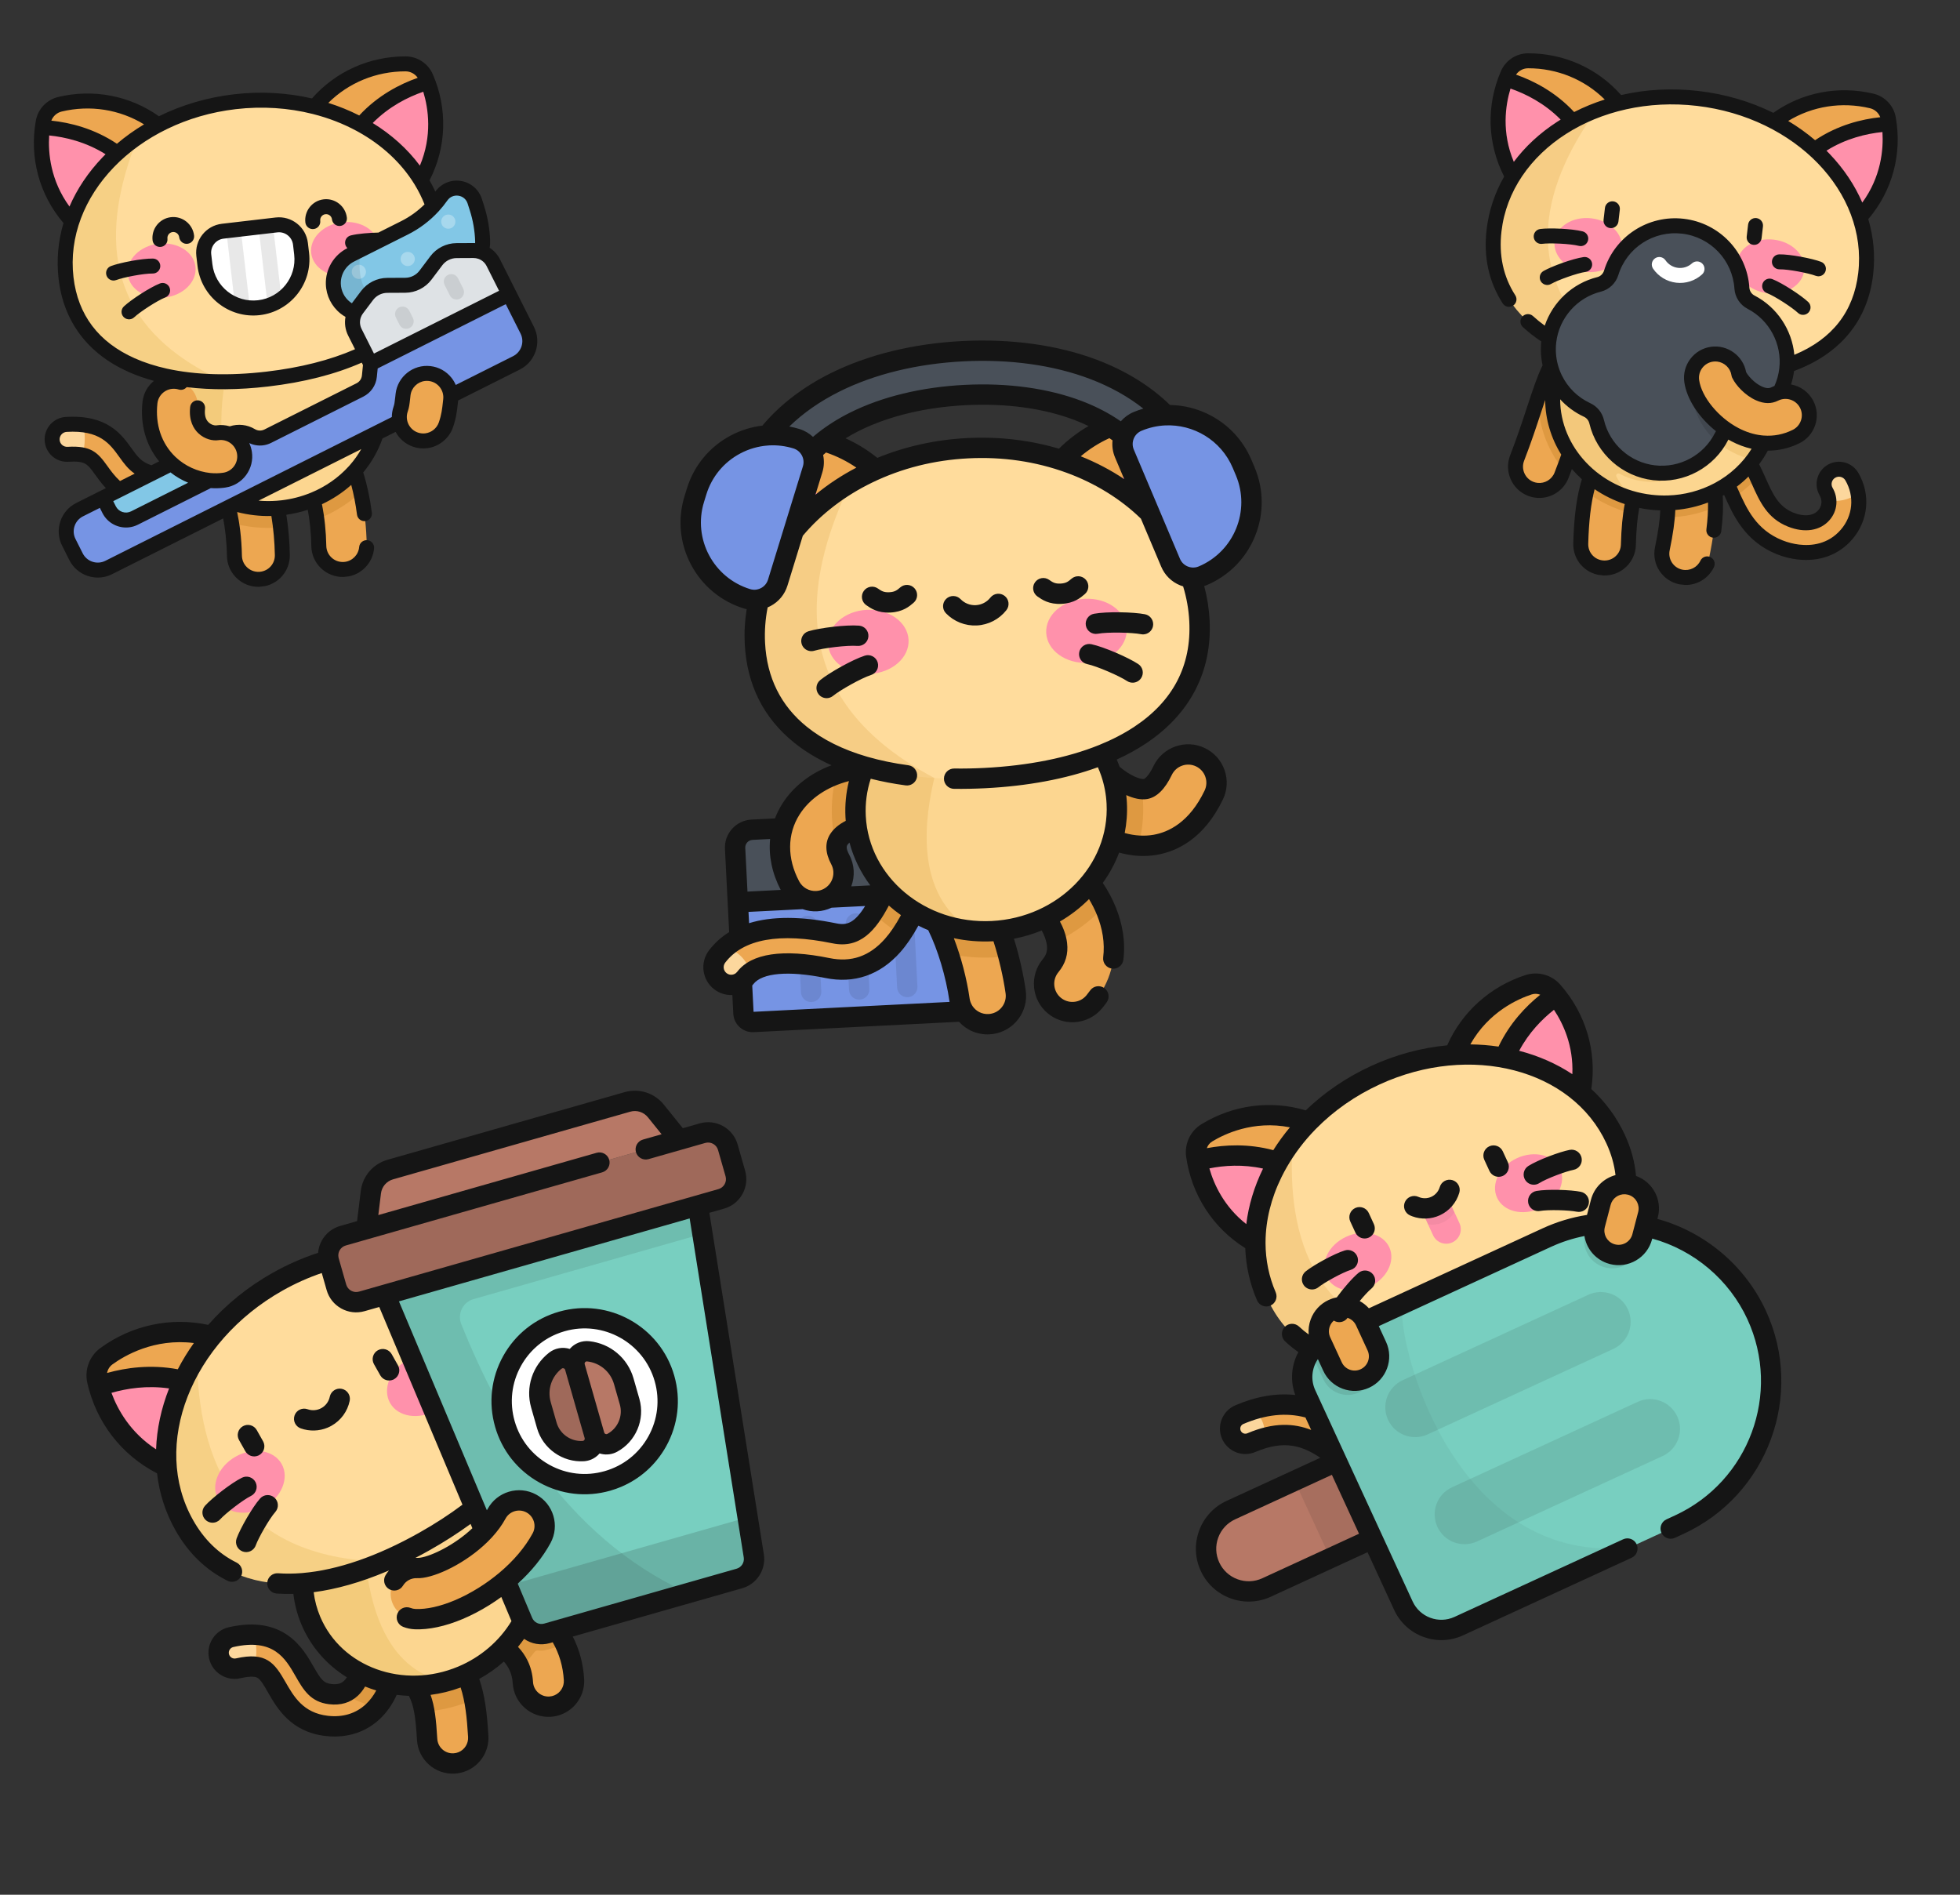 <svg width="360" height="348" viewBox="0 0 360 348" fill="none" xmlns="http://www.w3.org/2000/svg">
<rect x="0" y="0" width="360" height="348" fill="#333333" stroke="none"/>
<g clip-path="url(#clip0_144_10357)">
<path d="M65.543 316.278C63.877 316.979 62 317.222 59.984 316.987C54.53 316.349 52.385 312.603 50.819 309.868C49.059 306.795 48.255 305.392 43.743 306.413C42.16 306.771 40.586 305.78 40.228 304.198C39.869 302.617 40.861 301.045 42.445 300.686C51.197 298.706 54.039 303.668 55.92 306.952C57.39 309.521 58.27 310.874 60.667 311.155C62.249 311.339 63.488 310.989 64.456 310.083C66.119 308.525 66.764 305.65 66.659 303.637C66.575 302.018 67.821 300.637 69.442 300.553C71.062 300.469 72.445 301.714 72.529 303.333C72.694 306.517 71.731 311.317 68.475 314.367C67.597 315.189 66.614 315.828 65.543 316.278Z" fill="#EDA751"/>
<path d="M46.648 306.101C47.041 304.794 47.41 302.897 46.626 300.244C45.404 300.201 44.022 300.329 42.445 300.686C40.861 301.045 39.87 302.616 40.228 304.198C40.587 305.779 42.16 306.771 43.743 306.413C44.946 306.141 45.884 306.043 46.648 306.101Z" fill="#FCD79D"/>
<path d="M84.972 323.529C84.492 323.731 83.971 323.856 83.423 323.888C80.831 324.04 78.606 322.064 78.454 319.474C78.059 312.761 77.43 310.84 74.492 307.381C72.812 305.402 73.056 302.438 75.036 300.759C77.016 299.081 79.983 299.324 81.663 301.303C86.42 306.905 87.38 311.086 87.841 318.923C87.961 320.965 86.757 322.779 84.972 323.529Z" fill="#EDA751"/>
<path d="M102.557 313.098C102.077 313.299 101.556 313.424 101.008 313.456C98.415 313.608 96.191 311.632 96.038 309.042C95.744 304.035 91.737 302.063 90.96 301.882C88.431 301.294 86.859 298.768 87.448 296.241C88.038 293.715 90.566 292.143 93.095 292.733C97.565 293.774 104.866 298.973 105.425 308.491C105.545 310.533 104.341 312.347 102.557 313.098Z" fill="#EDA751"/>
<path d="M102.557 313.098C102.077 313.299 101.556 313.424 101.008 313.456C98.415 313.608 96.191 311.632 96.038 309.042C95.744 304.035 91.737 302.063 90.96 301.882C88.431 301.294 86.859 298.768 87.448 296.241C88.038 293.715 90.566 292.143 93.095 292.733C97.565 293.774 104.866 298.973 105.425 308.491C105.545 310.533 104.341 312.347 102.557 313.098Z" fill="#EDA751"/>
<path opacity="0.2" d="M93.094 292.733C90.566 292.143 88.038 293.714 87.448 296.241C86.859 298.768 88.431 301.294 90.96 301.882C91.587 302.028 94.314 303.341 95.5 306.47C96.48 305.507 97.377 304.48 98.187 303.399C98.333 303.205 98.572 303.108 98.813 303.142C99.313 303.213 99.834 303.184 100.348 303.038L103.836 302.043C101.32 296.59 96.423 293.508 93.094 292.733Z" fill="#A35F00"/>
<path opacity="0.2" d="M69.442 300.553C67.822 300.637 66.576 302.018 66.66 303.637C66.764 305.65 66.119 308.525 64.456 310.083C63.991 310.518 63.463 310.824 62.864 311.005C64.843 312.139 66.983 313.008 69.222 313.591C71.879 310.548 72.681 306.259 72.529 303.333C72.445 301.714 71.063 300.469 69.442 300.553Z" fill="#A35F00"/>
<path opacity="0.2" d="M75.036 300.76C73.056 302.438 72.813 305.402 74.492 307.381C76.51 309.757 77.439 311.408 77.951 314.384C80.899 314.173 83.88 313.482 86.775 312.264C86.882 312.219 86.987 312.172 87.092 312.126C86.319 308.147 84.836 305.04 81.663 301.303C79.983 299.325 77.016 299.081 75.036 300.76Z" fill="#A35F00"/>
<path d="M84.9 307.811C95.938 303.168 101.386 291.097 97.068 280.848C92.75 270.6 80.301 266.056 69.263 270.699C58.225 275.342 52.777 287.413 57.095 297.661C61.413 307.909 73.862 312.454 84.9 307.811Z" fill="#FCD690"/>
<path opacity="0.15" d="M81.897 308.841C70.24 306.691 67.897 293.221 67.184 287.199L62.188 275.342C56.134 281.176 53.839 289.936 57.094 297.661C61.024 306.989 71.69 311.59 81.897 308.841Z" fill="#C18F00"/>
<path d="M51.867 263.798C53.817 258.617 53.353 252.025 43.802 247.267C34.175 242.472 25.254 244.931 19.55 249.088C18.143 250.113 17.477 251.884 17.859 253.581C19.407 260.463 24.494 268.188 34.898 270.92C45.219 273.63 49.917 268.978 51.867 263.798Z" fill="#EDA751"/>
<path d="M18.121 254.62C19.932 261.224 25.015 268.324 34.898 270.92C43.844 273.269 48.564 270.086 50.933 265.823C38.915 250.324 25.504 251.967 18.121 254.62Z" fill="#FF91AB"/>
<path d="M74.865 250.857C69.421 249.838 64.019 246.023 64.898 235.396C65.784 224.685 72.515 218.338 79.03 215.62C80.636 214.949 82.497 215.298 83.752 216.504C88.839 221.395 92.813 229.746 89.758 240.05C86.727 250.275 80.309 251.876 74.865 250.857Z" fill="#EDA751"/>
<path d="M84.505 217.267C89.219 222.238 92.66 230.262 89.758 240.051C87.131 248.913 81.96 251.295 77.083 251.109C70.049 232.806 78.407 222.2 84.505 217.267Z" fill="#FF91AB"/>
<path d="M98.172 243.905C106.455 258.601 95.681 273.141 77.914 283.138C60.148 293.135 42.118 294.802 33.834 280.107C25.551 265.411 33.239 245.393 51.005 235.397C68.771 225.4 89.889 229.209 98.172 243.905Z" fill="#FFDC9C"/>
<path opacity="0.15" d="M36.144 249.17C29.793 258.955 28.496 270.636 33.835 280.107C40.955 292.739 55.279 293.28 70.445 286.833C43.063 286.134 36.464 268.182 36.144 249.17Z" fill="#C18F00"/>
<path d="M51.732 268.883C50.289 266.324 46.512 265.716 43.294 267.526C40.078 269.336 38.639 272.879 40.082 275.438C41.525 277.998 45.302 278.606 48.519 276.796C51.736 274.985 53.175 271.443 51.732 268.883Z" fill="#FF91AB"/>
<path d="M71.643 257.679C73.086 260.238 76.864 260.846 80.081 259.036C83.298 257.225 84.736 253.683 83.293 251.123C81.85 248.564 78.073 247.956 74.856 249.766C71.639 251.576 70.201 255.119 71.643 257.679Z" fill="#FF91AB"/>
<path d="M135.805 289.914L100.462 299.995C98.656 300.51 96.75 299.596 96.022 297.866L70.737 237.8L128.187 221.413L138.452 285.763C138.748 287.616 137.611 289.398 135.805 289.914Z" fill="#78CFC0"/>
<path opacity="0.15" d="M93.236 291.248L96.022 297.866C96.75 299.596 98.656 300.51 100.462 299.995L135.805 289.914C137.611 289.398 138.748 287.617 138.452 285.764L137.321 278.673L93.236 291.248Z" fill="#151515"/>
<path d="M113.304 271.386C121.063 268.123 124.705 259.192 121.439 251.44C118.172 243.687 109.234 240.048 101.475 243.312C93.716 246.575 90.073 255.506 93.34 263.259C96.606 271.011 105.545 274.65 113.304 271.386Z" fill="white"/>
<path d="M129.028 208.124L63.001 226.958C61 227.528 59.842 229.611 60.413 231.609L61.792 236.438C62.363 238.436 64.448 239.594 66.448 239.023L132.475 220.19C134.476 219.619 135.634 217.537 135.063 215.538L133.683 210.71C133.113 208.711 131.028 207.554 129.028 208.124Z" fill="#B77866"/>
<path opacity="0.15" d="M129.028 208.124L63.001 226.958C61 227.528 59.842 229.611 60.413 231.609L61.792 236.438C62.363 238.436 64.448 239.594 66.448 239.023L132.475 220.19C134.476 219.619 135.634 217.537 135.063 215.538L133.683 210.71C133.113 208.711 131.028 207.554 129.028 208.124Z" fill="#151515"/>
<path d="M124.739 209.348L67.29 225.734L68.118 218.971C68.36 216.996 69.762 215.358 71.677 214.811L115.241 202.385C117.156 201.839 119.212 202.491 120.462 204.041L124.739 209.348Z" fill="#B77866"/>
<path d="M112.448 265.001C111.167 265.688 109.58 265.016 109.181 263.621L105.597 251.077C105.153 249.525 106.423 248.018 108.03 248.19C111.128 248.522 113.714 250.698 114.57 253.691L115.644 257.451C116.488 260.406 115.158 263.549 112.448 265.001Z" fill="#B77866"/>
<path d="M107.136 266.516C108.586 266.424 109.58 265.016 109.181 263.62L105.597 251.077C105.153 249.525 103.278 248.915 102.005 249.908C99.549 251.824 98.502 255.037 99.358 258.03L100.432 261.79C101.276 264.745 104.067 266.713 107.136 266.516Z" fill="#B77866"/>
<path opacity="0.15" d="M107.136 266.516C108.586 266.424 109.58 265.016 109.181 263.62L105.597 251.077C105.153 249.525 103.278 248.915 102.005 249.908C99.549 251.824 98.502 255.037 99.358 258.03L100.432 261.79C101.276 264.745 104.067 266.713 107.136 266.516Z" fill="#151515"/>
<path opacity="0.1" d="M96.022 297.866C96.75 299.596 98.656 300.51 100.462 299.995L126.386 292.6C103.712 282.288 91.713 260.505 84.727 243.214C83.958 241.31 85.013 239.162 86.988 238.599L129.016 226.611L128.187 221.413L70.737 237.8L96.022 297.866Z" fill="#151515"/>
<path d="M84.231 295.649C81.344 296.863 78.576 297.476 76.255 297.38C73.66 297.272 71.645 295.084 71.752 292.492C71.86 289.9 74.05 287.886 76.644 287.993C79.637 288.117 88.034 283.898 91.208 278.033C92.443 275.751 95.296 274.902 97.58 276.136C99.864 277.37 100.715 280.22 99.479 282.502C97.319 286.494 93.564 290.296 88.907 293.207C87.347 294.181 85.772 295.001 84.231 295.649Z" fill="#EDA751"/>
<path d="M60.888 261.862C62.61 260.892 63.828 259.225 64.229 257.288C64.438 256.279 63.788 255.291 62.778 255.082C61.767 254.874 60.779 255.523 60.57 256.532C60.388 257.413 59.836 258.169 59.054 258.609C58.273 259.049 57.338 259.129 56.49 258.828C55.518 258.483 54.45 258.991 54.105 259.962C53.76 260.934 54.268 262.001 55.241 262.346C56.859 262.919 58.622 262.863 60.185 262.206C60.425 262.105 60.659 261.99 60.888 261.862ZM72.195 253.406C72.261 253.378 72.326 253.347 72.389 253.311C73.288 252.805 73.607 251.667 73.101 250.769L71.942 248.714C71.436 247.815 70.296 247.497 69.397 248.003C68.499 248.509 68.18 249.647 68.686 250.546L69.845 252.601C70.315 253.435 71.332 253.769 72.195 253.406ZM47.414 267.35C47.479 267.323 47.544 267.291 47.608 267.255C48.507 266.75 48.825 265.611 48.319 264.713L47.16 262.658C46.654 261.76 45.514 261.44 44.616 261.948C43.717 262.454 43.398 263.592 43.905 264.49L45.063 266.545C45.534 267.38 46.551 267.713 47.414 267.35ZM112.086 273.788C112.763 273.594 113.421 273.363 114.06 273.094C117.569 271.619 120.466 269.031 122.345 265.654C124.565 261.663 125.097 257.047 123.842 252.655C121.252 243.591 111.764 238.322 102.692 240.909C98.297 242.163 94.654 245.051 92.433 249.043C90.213 253.034 89.681 257.651 90.935 262.041C92.19 266.433 95.081 270.073 99.076 272.291C103.071 274.51 107.691 275.041 112.086 273.788ZM94.528 261.017C93.547 257.585 93.963 253.976 95.698 250.857C97.167 248.217 99.431 246.195 102.174 245.041C102.673 244.832 103.188 244.65 103.717 244.499C110.809 242.477 118.225 246.595 120.249 253.68C121.23 257.113 120.814 260.721 119.078 263.841C117.343 266.96 114.495 269.218 111.06 270.198C107.625 271.178 104.013 270.763 100.891 269.029C97.769 267.294 95.509 264.449 94.528 261.017ZM107.255 268.379C107.727 268.349 108.181 268.241 108.604 268.063C109.188 267.817 109.709 267.436 110.13 266.947C111.067 267.242 112.069 267.196 112.975 266.816C113.095 266.765 113.214 266.708 113.33 266.646C113.33 266.646 113.33 266.646 113.331 266.646C116.789 264.792 118.518 260.71 117.441 256.938L116.366 253.178C115.297 249.436 112.103 246.749 108.229 246.334C106.872 246.189 105.536 246.718 104.647 247.751C103.346 247.343 101.932 247.597 100.856 248.437C97.785 250.833 96.492 254.799 97.562 258.542L98.636 262.302C99.713 266.074 103.338 268.629 107.255 268.379ZM110.977 263.108L107.394 250.565C107.344 250.392 107.41 250.265 107.474 250.189C107.509 250.147 107.56 250.102 107.628 250.073C107.684 250.05 107.751 250.038 107.831 250.046C110.184 250.298 112.124 251.93 112.774 254.204L113.848 257.964C114.447 260.059 113.486 262.327 111.565 263.356C111.423 263.432 111.294 263.407 111.212 263.373C111.13 263.338 111.022 263.264 110.978 263.108C110.977 263.108 110.977 263.108 110.977 263.108ZM102.228 261.278L101.154 257.518C100.505 255.245 101.29 252.835 103.155 251.38C103.297 251.27 103.439 251.283 103.534 251.314C103.629 251.344 103.752 251.417 103.801 251.59L107.385 264.133C107.429 264.289 107.377 264.408 107.326 264.481C107.274 264.554 107.179 264.644 107.017 264.654C104.841 264.793 102.827 263.373 102.228 261.278ZM46.95 272.252C46.494 271.327 45.374 270.946 44.448 271.402C42.481 272.37 38.957 275.123 37.662 276.551C36.969 277.314 37.027 278.495 37.791 279.187C38.346 279.691 39.123 279.798 39.772 279.525C40.015 279.423 40.241 279.267 40.429 279.058C41.435 277.951 44.594 275.492 46.099 274.751C47.025 274.295 47.406 273.176 46.95 272.252ZM132.8 206.822C131.484 206.091 129.963 205.916 128.515 206.329L125.417 207.213L121.917 202.87C120.193 200.731 117.372 199.837 114.728 200.59L71.165 213.016C68.522 213.77 66.598 216.019 66.264 218.745L65.586 224.279L62.488 225.163C61.041 225.575 59.841 226.527 59.11 227.841C58.716 228.55 58.489 229.319 58.423 230.103C55.558 231.038 52.76 232.267 50.089 233.771C45.452 236.38 41.473 239.652 38.245 243.336C31.368 241.86 24.215 243.378 18.45 247.58C16.438 249.046 15.49 251.562 16.037 253.99C17.668 261.241 22.31 267.239 28.844 270.601C29.261 274.222 30.361 277.747 32.207 281.022C34.582 285.235 37.806 288.367 41.79 290.331C42.296 290.581 42.86 290.58 43.342 290.378C43.742 290.21 44.085 289.902 44.292 289.483C44.748 288.559 44.369 287.44 43.443 286.984C40.146 285.359 37.461 282.736 35.463 279.19C27.698 265.415 35.082 246.499 51.922 237.023C54.229 235.725 56.636 234.648 59.1 233.811L59.997 236.95C60.41 238.396 61.362 239.595 62.677 240.325C63.993 241.056 65.514 241.231 66.962 240.818L69.658 240.049L84.942 276.358C82.54 278.163 79.875 279.893 76.998 281.512C69.286 285.851 61.978 288.364 55.578 288.909C55.577 288.909 55.576 288.909 55.575 288.909C55.5 288.911 55.426 288.918 55.353 288.929C53.878 289.044 52.451 289.054 51.08 288.957C50.051 288.884 49.157 289.658 49.084 290.686C49.011 291.714 49.786 292.607 50.815 292.68C51.814 292.751 52.84 292.767 53.885 292.738C54.111 294.679 54.608 296.571 55.373 298.386C57.116 302.524 60.076 305.815 63.717 308.065C63.55 308.32 63.37 308.541 63.178 308.721C62.803 309.072 62.204 309.455 60.885 309.301C59.457 309.134 58.976 308.531 57.541 306.025C55.651 302.725 52.132 296.581 42.031 298.866C39.446 299.452 37.821 302.029 38.406 304.611C38.69 305.862 39.444 306.928 40.53 307.612C41.616 308.296 42.904 308.517 44.156 308.234C46.281 307.753 46.986 307.981 47.332 308.194C47.913 308.552 48.452 309.493 49.198 310.796C50.862 313.701 53.377 318.093 59.767 318.841C62.103 319.114 64.29 318.831 66.268 317.999C67.546 317.461 68.718 316.697 69.752 315.729C71.043 314.52 72.084 313.028 72.866 311.287C73.605 311.383 74.352 311.446 75.104 311.473C75.985 313.194 76.333 315.229 76.589 319.584C76.801 323.197 79.916 325.964 83.532 325.752C84.281 325.708 85.01 325.539 85.697 325.25C88.258 324.173 89.868 321.586 89.706 318.814C89.465 314.71 89.075 311.419 88.022 308.363C89.653 307.464 91.171 306.394 92.544 305.173C93.316 306.022 94.065 307.306 94.174 309.151C94.386 312.765 97.501 315.532 101.117 315.319C101.866 315.276 102.595 315.107 103.282 314.818C105.842 313.741 107.453 311.154 107.291 308.382C107.126 305.582 106.425 302.969 105.204 300.584L136.319 291.709C136.537 291.646 136.749 291.571 136.954 291.485C139.293 290.502 140.706 288.028 140.297 285.47L130.293 222.754L132.989 221.985C133.212 221.921 133.429 221.845 133.639 221.757C134.795 221.271 135.749 220.418 136.367 219.307C137.098 217.992 137.274 216.472 136.861 215.026L135.481 210.198C135.067 208.751 134.115 207.553 132.8 206.822ZM28.668 266.192C23.942 263.124 21.605 258.895 20.471 255.82C23.303 255.003 26.996 254.422 31.058 255.007C29.614 258.665 28.796 262.447 28.668 266.192ZM32.657 251.49C27.662 250.561 23.121 251.201 19.666 252.169C19.78 251.55 20.121 250.982 20.651 250.596C22.826 249.011 28.307 245.759 35.608 246.67C34.499 248.229 33.512 249.84 32.657 251.49ZM78.831 284.764C81.554 283.232 84.1 281.6 86.432 279.899L86.762 280.683C83.602 283.693 79.305 285.789 77.182 286.095C76.95 286.128 76.804 286.131 76.722 286.128C76.584 286.122 76.447 286.122 76.31 286.125C77.147 285.691 77.987 285.239 78.831 284.764ZM67.198 313.005C65.361 314.725 62.953 315.455 60.201 315.133C55.684 314.604 53.961 311.596 52.44 308.941C50.425 305.423 48.907 303.33 43.33 304.593C42.755 304.723 42.18 304.361 42.05 303.786C41.919 303.211 42.282 302.637 42.857 302.506C50.262 300.831 52.406 304.575 54.298 307.879C55.69 310.309 57.005 312.605 60.45 313.008C62.581 313.257 64.359 312.731 65.733 311.445C66.237 310.972 66.679 310.407 67.059 309.759C67.727 310.031 68.411 310.273 69.107 310.482C68.584 311.46 67.945 312.305 67.198 313.005ZM85.976 319.033C86.046 320.229 85.351 321.345 84.247 321.809C83.952 321.933 83.638 322.006 83.313 322.025C81.754 322.117 80.41 320.923 80.318 319.365C80.109 315.806 79.834 313.383 79.085 311.292C80.932 311.057 82.785 310.608 84.608 309.932C85.439 312.516 85.763 315.415 85.976 319.033ZM84.174 306.09C74.103 310.326 62.727 306.22 58.816 296.937C58.206 295.49 57.805 293.982 57.614 292.436C61.796 291.885 66.267 290.619 70.919 288.662C71.095 288.588 71.272 288.511 71.448 288.434C71.219 288.704 71.006 288.992 70.82 289.301C70.287 290.184 70.572 291.331 71.455 291.864C72.339 292.396 73.487 292.112 74.02 291.229C74.556 290.34 75.532 289.815 76.566 289.858C76.915 289.873 77.302 289.85 77.715 289.79C81.008 289.316 86.521 286.48 90.265 282.453C90.327 282.393 90.385 282.33 90.438 282.263C91.385 281.22 92.213 280.1 92.851 278.922C93.594 277.548 95.317 277.035 96.691 277.778C98.066 278.521 98.579 280.242 97.836 281.615C96.444 284.188 94.323 286.683 91.694 288.886C91.672 288.904 91.65 288.921 91.629 288.939C90.481 289.896 89.239 290.798 87.916 291.625C86.456 292.537 84.972 293.313 83.505 293.929C80.838 295.051 78.358 295.6 76.332 295.516C76.013 295.503 75.704 295.438 75.413 295.324C74.452 294.947 73.368 295.419 72.991 296.379C72.614 297.338 73.087 298.421 74.047 298.798C74.726 299.065 75.443 299.215 76.177 299.246C78.749 299.352 81.784 298.704 84.955 297.37C86.605 296.676 88.268 295.808 89.897 294.789C90.648 294.32 91.374 293.826 92.079 293.314L93.942 297.742C91.714 301.418 88.276 304.365 84.174 306.09ZM103.56 308.601C103.63 309.797 102.936 310.913 101.831 311.377C101.536 311.501 101.222 311.574 100.898 311.593C99.338 311.684 97.994 310.491 97.903 308.933C97.724 305.899 96.427 303.816 95.141 302.477C95.535 302.001 95.909 301.51 96.264 301.005C97.599 301.929 99.315 302.263 100.975 301.789L101.522 301.633C102.726 303.731 103.411 306.068 103.56 308.601ZM136.607 286.057C136.754 286.977 136.188 287.863 135.292 288.119L99.949 298.199C99.055 298.455 98.108 298.002 97.746 297.147C97.744 297.143 97.742 297.139 97.741 297.136L95.101 290.865C97.63 288.575 99.696 286.025 101.122 283.39C102.845 280.206 101.655 276.215 98.469 274.494C95.283 272.772 91.288 273.962 89.565 277.145C89.521 277.226 89.473 277.305 89.427 277.385L73.276 239.016L126.673 223.785L136.607 286.057ZM131.887 211.222L133.267 216.05C133.406 216.537 133.347 217.05 133.101 217.493C132.855 217.936 132.452 218.256 131.963 218.395L65.935 237.229C64.929 237.516 63.876 236.931 63.589 235.925L62.216 231.12C62.216 231.122 62.217 231.124 62.217 231.124C62.217 231.124 62.217 231.124 62.217 231.123C62.209 231.088 62.202 231.053 62.193 231.018C62.19 231.003 62.184 230.989 62.181 230.975C62.083 230.525 62.15 230.061 62.375 229.655C62.622 229.212 63.026 228.892 63.514 228.753L67.797 227.531C67.801 227.53 67.804 227.529 67.808 227.528L110.611 215.319C111.603 215.036 112.178 214.003 111.894 213.011C111.611 212.02 110.577 211.446 109.585 211.729L69.486 223.166L69.973 219.198C70.124 217.965 70.995 216.947 72.19 216.606L115.754 204.18C116.95 203.839 118.227 204.244 119.007 205.212L121.517 208.325L118.093 209.302C117.103 209.584 116.527 210.618 116.81 211.609C117.093 212.6 118.127 213.175 119.119 212.892L129.541 209.919C130.029 209.78 130.541 209.839 130.985 210.085C131.428 210.331 131.748 210.735 131.887 211.222ZM45.939 284.924C46.404 284.729 46.788 284.347 46.972 283.836C47.48 282.429 49.463 278.953 50.572 277.695C51.254 276.922 51.179 275.742 50.405 275.061C49.631 274.379 48.45 274.454 47.769 275.227C46.319 276.871 44.111 280.758 43.457 282.571C43.108 283.541 43.611 284.611 44.582 284.96C45.041 285.125 45.523 285.099 45.939 284.924Z" fill="#151515"/>
</g>
<g clip-path="url(#clip1_144_10357)">
<path d="M179.493 185.627L138.334 187.709C137.398 187.756 136.601 187.036 136.554 186.101L135.02 155.826C134.929 154.023 136.317 152.487 138.122 152.396L174.44 150.559C176.245 150.468 177.782 151.856 177.874 153.659L179.493 185.627Z" fill="#495059"/>
<path d="M178.375 163.548L135.521 165.716L136.553 186.101C136.601 187.036 137.398 187.756 138.334 187.709L179.493 185.627L178.375 163.548Z" fill="#7694E4"/>
<g opacity="0.1">
<path d="M157.908 183.598C156.878 183.65 156 182.858 155.948 181.828L155.334 169.703C155.282 168.674 156.075 167.797 157.105 167.745C158.136 167.693 159.013 168.485 159.066 169.515L159.68 181.639C159.732 182.669 158.939 183.546 157.908 183.598Z" fill="#151515"/>
<path d="M149.08 184.044C148.05 184.096 147.172 183.304 147.12 182.274L146.506 170.15C146.454 169.12 147.247 168.243 148.277 168.191C149.308 168.139 150.185 168.931 150.238 169.961L150.852 182.086C150.904 183.116 150.111 183.992 149.08 184.044Z" fill="#151515"/>
<path d="M166.737 183.151C165.706 183.204 164.829 182.411 164.776 181.382L164.162 169.257C164.11 168.227 164.903 167.351 165.934 167.298C166.964 167.246 167.842 168.039 167.894 169.068L168.508 181.193C168.56 182.223 167.767 183.099 166.737 183.151Z" fill="#151515"/>
</g>
<path d="M134.467 180.891C133.725 180.929 132.966 180.714 132.33 180.228C130.901 179.139 130.627 177.099 131.718 175.672C135.517 170.698 142.769 169.27 153.272 171.426C157.82 172.36 160.083 169.119 163.739 161.009C164.937 158.351 166.068 155.842 167.512 153.882C168.577 152.436 170.613 152.126 172.061 153.19C173.508 154.255 173.818 156.289 172.753 157.736C171.718 159.14 170.725 161.345 169.672 163.679C168.157 167.04 166.44 170.849 163.936 173.674C160.661 177.367 156.632 178.753 151.963 177.795C144.337 176.229 138.984 176.877 136.89 179.617C136.286 180.408 135.389 180.844 134.467 180.891Z" fill="#EDA751"/>
<path d="M131.718 175.672C130.627 177.099 130.901 179.139 132.33 180.228C132.966 180.714 133.725 180.929 134.467 180.891C135.389 180.844 136.286 180.408 136.89 179.617C137.164 179.258 137.495 178.937 137.877 178.651C137.065 175.755 134.635 174.276 133.271 174.003C132.702 174.506 132.184 175.062 131.718 175.672Z" fill="#FCD79D"/>
<path d="M181.654 188.109C178.994 188.244 176.624 186.33 176.242 183.645C175.337 177.267 172.79 170.099 170.32 166.972C168.538 164.717 168.923 161.447 171.18 159.667C173.436 157.887 176.71 158.272 178.492 160.526C182.688 165.838 185.563 175.231 186.551 182.183C186.955 185.027 184.975 187.66 182.128 188.064C181.969 188.086 181.811 188.101 181.654 188.109Z" fill="#EDA751"/>
<path d="M150.003 165.51C148.05 165.609 146.122 164.598 145.141 162.759C142.574 157.942 142.623 152.784 145.275 148.61C148.503 143.528 155.082 140.596 162.447 140.963C165.318 141.105 167.531 143.546 167.388 146.415C167.246 149.284 164.802 151.496 161.931 151.352C157.889 151.152 155.021 152.68 154.065 154.184C153.813 154.582 153.142 155.638 154.332 157.87C155.683 160.406 154.721 163.556 152.183 164.906C151.486 165.276 150.743 165.473 150.003 165.51Z" fill="#EDA751"/>
<path opacity="0.2" d="M162.447 140.962C159.311 140.806 156.319 141.25 153.666 142.201C152.976 144.75 152.67 147.433 152.809 150.189C152.902 152.023 153.191 153.804 153.65 155.518C153.665 154.819 153.927 154.401 154.065 154.183C155.021 152.68 157.889 151.152 161.931 151.352C164.802 151.495 167.246 149.284 167.388 146.415C167.531 143.546 165.318 141.105 162.447 140.962Z" fill="#A35F00"/>
<path d="M197.235 185.88C195.983 185.943 194.705 185.557 193.662 184.698C191.443 182.87 191.128 179.592 192.957 177.376C193.946 176.178 194.322 174.913 194.141 173.398C193.802 170.552 191.581 167.728 190.774 167.111C188.395 165.535 187.728 162.333 189.288 159.939C190.856 157.531 194.081 156.849 196.491 158.417C199.207 160.183 203.457 165.439 204.402 171.595C205.101 176.154 203.921 180.442 200.99 183.994C200.021 185.168 198.645 185.808 197.235 185.88ZM190.795 167.124C190.801 167.128 190.807 167.132 190.812 167.135C190.806 167.132 190.801 167.128 190.795 167.124Z" fill="#EDA751"/>
<path d="M210.641 155.333C203.718 155.683 197.83 150.447 196.099 148.734C194.056 146.711 194.042 143.418 196.065 141.378C198.089 139.337 201.385 139.322 203.427 141.344C205.807 143.699 208.742 145.198 210.407 144.911C211.77 144.675 212.865 142.938 213.544 141.522C214.786 138.931 217.895 137.836 220.488 139.078C223.08 140.318 224.176 143.425 222.934 146.015C219.787 152.581 215.352 154.613 212.185 155.161C211.666 155.251 211.15 155.307 210.641 155.333Z" fill="#EDA751"/>
<path opacity="0.2" d="M172.061 153.19C170.614 152.126 168.577 152.436 167.512 153.882C166.068 155.841 164.937 158.351 163.739 161.009C162.489 163.781 161.402 165.984 160.331 167.646C161.884 169.158 163.622 170.498 165.509 171.635C167.2 169.158 168.498 166.284 169.672 163.678C170.725 161.345 171.718 159.14 172.753 157.735C173.818 156.289 173.508 154.254 172.061 153.19Z" fill="#A35F00"/>
<path opacity="0.2" d="M185.205 175.589C183.759 170.063 181.455 164.277 178.492 160.526C176.71 158.271 173.437 157.887 171.18 159.666C168.924 161.446 168.539 164.717 170.32 166.972C171.698 168.715 173.098 171.716 174.226 175.134C176.871 175.734 179.651 175.99 182.509 175.845C183.42 175.799 184.319 175.712 185.205 175.589Z" fill="#A35F00"/>
<path opacity="0.2" d="M196.491 158.416C194.081 156.849 190.857 157.531 189.288 159.938C187.728 162.333 188.395 165.534 190.774 167.11C191.537 167.694 193.559 170.247 194.067 172.928C197.423 171.32 200.397 169.118 202.839 166.477C201.095 162.657 198.411 159.664 196.491 158.416Z" fill="#A35F00"/>
<path opacity="0.2" d="M209.946 147.299C209.905 146.501 209.826 145.713 209.714 144.935C208.005 144.803 205.504 143.4 203.427 141.343C201.385 139.322 198.089 139.337 196.065 141.377C194.041 143.418 194.056 146.711 196.099 148.733C197.698 150.316 202.847 154.903 209.081 155.316C209.777 152.759 210.086 150.066 209.946 147.299Z" fill="#A35F00"/>
<path d="M182.264 171.021C195.507 170.351 205.738 159.841 205.115 147.545C204.493 135.249 193.252 125.825 180.008 126.494C166.765 127.164 156.534 137.675 157.157 149.97C157.78 162.266 169.021 171.691 182.264 171.021Z" fill="#FCD690"/>
<path opacity="0.15" d="M178.75 170.96C167.428 164.326 170.078 149.421 171.611 142.884L170.891 128.658C162.385 132.448 156.687 140.701 157.156 149.969C157.723 161.161 167.087 169.972 178.75 170.96Z" fill="#C17A00"/>
<path d="M164.587 110.89C169.08 106.718 171.879 99.956 164.766 90.528C157.596 81.026 147.539 79.062 139.832 80.366C137.932 80.688 136.396 82.114 135.935 83.984C134.067 91.568 135.291 101.734 144.25 109.574C153.139 117.353 160.094 115.061 164.587 110.89Z" fill="#EDA751"/>
<path d="M135.681 85.143C134.212 92.582 135.739 102.126 144.25 109.574C151.954 116.317 158.205 115.491 162.66 112.436C158.411 91.147 144.309 86.158 135.681 85.143Z" fill="#FF91AB"/>
<path d="M193.774 109.414C188.882 105.717 185.415 99.272 191.539 89.174C197.711 78.997 207.518 76.029 215.318 76.549C217.241 76.677 218.913 77.941 219.56 79.755C222.185 87.112 221.995 97.349 213.874 106.053C205.817 114.689 198.665 113.11 193.774 109.414Z" fill="#EDA751"/>
<path d="M219.93 80.882C222.144 88.135 221.589 97.784 213.874 106.053C206.89 113.539 200.588 113.348 195.847 110.757C197.923 89.149 211.449 82.762 219.93 80.882Z" fill="#FF91AB"/>
<path d="M220.307 114.025C221.252 132.675 203.387 141.768 180.84 142.908C158.293 144.049 139.6 136.804 138.656 118.154C137.711 99.503 155.223 83.46 177.771 82.32C200.318 81.179 219.362 95.374 220.307 114.025Z" fill="#FFDC9C"/>
<path opacity="0.15" d="M156.236 88.636C145.105 95.198 138.046 106.134 138.655 118.154C139.468 134.186 153.394 141.79 171.611 142.885C144.822 128.68 147.156 107.634 156.236 88.636Z" fill="#C17A00"/>
<path d="M159.785 123.77C163.868 123.563 167.044 120.763 166.879 117.514C166.715 114.266 163.272 111.8 159.189 112.007C155.107 112.213 151.931 115.014 152.095 118.262C152.26 121.51 155.703 123.976 159.785 123.77Z" fill="#FF91AB"/>
<path d="M199.853 121.744C203.935 121.537 207.111 118.737 206.947 115.488C206.782 112.24 203.339 109.774 199.257 109.98C195.174 110.187 191.998 112.988 192.163 116.236C192.327 119.484 195.77 121.95 199.853 121.744Z" fill="#FF91AB"/>
<path d="M140.904 92.041C140.277 92.072 139.633 91.958 139.023 91.678C136.997 90.751 136.107 88.359 137.036 86.335C140.169 79.502 145.658 74.089 153.349 70.247C159.987 66.931 168.12 64.944 176.868 64.501C185.616 64.059 193.908 65.215 200.847 67.845C208.887 70.892 214.895 75.723 218.703 82.205C219.831 84.125 219.188 86.595 217.266 87.722C215.345 88.849 212.872 88.206 211.744 86.286C208.891 81.43 204.262 77.761 197.985 75.383C192.081 73.145 184.919 72.167 177.276 72.553C169.632 72.94 162.606 74.636 156.958 77.457C150.954 80.457 146.719 84.574 144.371 89.693C143.723 91.107 142.358 91.967 140.904 92.041Z" fill="#495059"/>
<path d="M137.223 109.985C129.481 107.605 125.136 99.404 127.519 91.669L127.949 90.273C130.331 82.537 138.538 78.196 146.28 80.576C148.656 81.307 149.99 83.824 149.259 86.198L142.85 107.009C142.119 109.383 139.6 110.715 137.223 109.985Z" fill="#7694E4"/>
<path d="M220.906 105.753C228.368 102.604 231.862 94.007 228.711 86.552L228.142 85.206C224.99 77.751 216.386 74.259 208.924 77.408C206.634 78.375 205.562 81.013 206.529 83.302L215.008 103.36C215.975 105.648 218.616 106.719 220.906 105.753Z" fill="#7694E4"/>
<path d="M210.303 112.818C208.223 112.409 203.311 112.291 200.943 112.727C199.929 112.914 199.257 113.887 199.444 114.901C199.631 115.914 200.605 116.586 201.62 116.399C203.464 116.059 207.94 116.158 209.581 116.481C209.735 116.511 209.888 116.522 210.038 116.514C210.874 116.472 211.606 115.868 211.775 115.01C211.974 113.999 211.315 113.018 210.303 112.818ZM230.432 85.825L229.863 84.479C228.144 80.414 224.944 77.261 220.852 75.601C218.928 74.82 216.916 74.418 214.9 74.385C211.298 70.89 206.799 68.104 201.509 66.099C194.33 63.379 185.777 62.182 176.774 62.637C167.77 63.093 159.381 65.147 152.514 68.577C147.454 71.105 143.259 74.331 140.029 78.172C138.027 78.408 136.065 79.011 134.23 79.982C130.327 82.046 127.462 85.506 126.163 89.724L125.733 91.12C124.434 95.338 124.857 99.809 126.923 103.708C128.99 107.608 132.453 110.471 136.674 111.769C136.83 111.816 136.986 111.855 137.143 111.891C136.802 113.996 136.682 116.126 136.79 118.248C137.169 125.738 140.213 131.838 145.836 136.381C147.839 138 150.143 139.389 152.726 140.554C148.873 141.997 145.716 144.432 143.698 147.609C143.146 148.477 142.694 149.382 142.339 150.313L138.028 150.531C135.197 150.675 133.011 153.092 133.154 155.92L133.928 171.197C132.491 172.086 131.257 173.198 130.233 174.539C128.519 176.782 128.951 180 131.196 181.712C132.145 182.436 133.321 182.804 134.513 182.755L134.687 186.195C134.787 188.157 136.465 189.672 138.429 189.573L176.145 187.666C177.52 189.188 179.541 190.085 181.748 189.973C181.963 189.963 182.18 189.942 182.391 189.912C186.252 189.364 188.948 185.779 188.4 181.921C187.967 178.868 187.21 175.564 186.238 172.414C188.01 172.071 189.714 171.559 191.331 170.899C191.75 171.664 192.169 172.634 192.286 173.619C192.407 174.634 192.184 175.378 191.516 176.188C190.314 177.645 189.751 179.482 189.932 181.361C190.113 183.24 191.015 184.937 192.473 186.138C193.838 187.263 195.563 187.833 197.33 187.744C199.31 187.644 201.169 186.71 202.431 185.182C202.726 184.824 203.011 184.452 203.277 184.078C203.873 183.236 203.674 182.071 202.832 181.475C201.99 180.879 200.824 181.079 200.227 181.92C200.014 182.221 199.786 182.519 199.549 182.807C198.945 183.538 198.09 183.968 197.141 184.015C196.308 184.058 195.494 183.789 194.85 183.258C194.162 182.691 193.737 181.891 193.651 181.004C193.566 180.117 193.832 179.251 194.399 178.563C195.716 176.967 196.239 175.205 195.996 173.177C195.821 171.707 195.269 170.342 194.685 169.249C196.657 168.1 198.45 166.713 200.021 165.134C201.044 166.832 202.14 169.173 202.556 171.878C202.761 173.218 202.785 174.545 202.626 175.819C202.498 176.842 203.224 177.775 204.248 177.903C204.359 177.917 204.468 177.92 204.576 177.915C205.464 177.87 206.219 177.194 206.333 176.282C206.535 174.665 206.507 172.993 206.249 171.312C205.775 168.223 204.476 165.019 202.555 162.159C203.798 160.441 204.81 158.571 205.554 156.59C207.31 157.078 209.046 157.283 210.735 157.197C211.329 157.167 211.924 157.101 212.505 157C216.104 156.376 221.128 154.105 224.619 146.821C225.435 145.119 225.539 143.2 224.911 141.42C224.283 139.639 222.999 138.21 221.295 137.394C219.591 136.579 217.671 136.475 215.888 137.102C214.106 137.73 212.675 139.013 211.859 140.716C210.97 142.572 210.236 143.047 210.09 143.072C209.547 143.166 207.729 142.592 205.646 140.838C205.482 140.389 205.305 139.944 205.113 139.504C207.027 138.632 208.799 137.659 210.416 136.589C218.584 131.178 222.65 123.343 222.173 113.931C222.065 111.808 221.731 109.701 221.179 107.642C221.331 107.59 221.483 107.536 221.633 107.473C225.702 105.755 228.858 102.558 230.52 98.47C232.181 94.381 232.15 89.891 230.432 85.825ZM206.865 146.032C208.185 146.633 209.532 146.957 210.726 146.751C212.45 146.452 213.965 144.964 215.229 142.328C215.614 141.525 216.289 140.919 217.13 140.623C217.971 140.327 218.877 140.376 219.681 140.761C220.485 141.146 221.091 141.82 221.387 142.66C221.683 143.501 221.634 144.406 221.249 145.209C218.446 151.057 214.6 152.849 211.866 153.322C210.189 153.613 208.412 153.503 206.579 152.999C206.935 151.205 207.078 149.346 206.982 147.449C206.958 146.974 206.918 146.501 206.865 146.032ZM154.185 71.916C160.594 68.715 168.47 66.795 176.962 66.366C185.454 65.936 193.484 67.051 200.184 69.59C203.916 71.004 207.203 72.835 210 75.05C209.392 75.229 208.79 75.439 208.197 75.688C207.269 76.08 206.483 76.668 205.864 77.383C205.607 77.205 205.344 77.031 205.078 76.859C205.006 76.806 204.933 76.757 204.855 76.715C202.981 75.526 200.907 74.493 198.648 73.637C192.503 71.309 185.08 70.289 177.181 70.689C169.283 71.088 162 72.851 156.123 75.787C153.961 76.867 152.002 78.104 150.257 79.476C150.185 79.525 150.117 79.581 150.052 79.64C149.805 79.838 149.56 80.039 149.322 80.242C148.635 79.594 147.793 79.088 146.829 78.791C146.215 78.603 145.594 78.454 144.972 78.338C147.53 75.853 150.615 73.7 154.185 71.916ZM151.188 83.57C151.361 83.413 151.541 83.26 151.72 83.106C153.695 83.774 155.559 84.705 157.292 85.888C154.592 87.299 152.072 88.963 149.777 90.86L151.044 86.746C151.373 85.68 151.404 84.592 151.188 83.57ZM155.309 80.508C156.101 80.023 156.926 79.56 157.793 79.127C163.213 76.419 169.983 74.791 177.37 74.417C184.758 74.044 191.657 74.981 197.323 77.128C198.23 77.471 199.098 77.849 199.934 78.251C197.965 79.388 196.148 80.779 194.497 82.409C189.221 80.843 183.526 80.16 177.676 80.455C171.826 80.751 166.23 82.006 161.139 84.096C159.332 82.641 157.383 81.441 155.309 80.508ZM203.768 80.474C203.962 80.609 204.156 80.744 204.344 80.882C204.232 81.92 204.373 82.999 204.808 84.028L206.484 87.992C204.009 86.337 201.334 84.935 198.505 83.804C200.11 82.451 201.87 81.338 203.768 80.474ZM139.058 108.268C139.053 108.269 139.049 108.27 139.045 108.271C138.627 108.352 138.192 108.33 137.773 108.2C137.773 108.2 137.773 108.2 137.773 108.2C131.028 106.127 127.229 98.957 129.304 92.218L129.734 90.822C130.74 87.557 132.957 84.879 135.978 83.281C137.573 82.437 139.291 81.953 141.039 81.826C141.048 81.826 141.058 81.826 141.067 81.826C141.095 81.824 141.123 81.82 141.151 81.817C141.205 81.814 141.258 81.808 141.312 81.805C142.786 81.73 144.278 81.914 145.73 82.36C147.118 82.787 147.9 84.262 147.473 85.648L143.989 96.96C143.988 96.964 143.987 96.968 143.986 96.972L141.064 106.459C140.857 107.131 140.401 107.682 139.779 108.011C139.549 108.133 139.306 108.218 139.058 108.268ZM146.852 149.61C148.741 146.637 151.963 144.477 155.925 143.456C155.391 145.608 155.176 147.819 155.29 150.063C155.302 150.298 155.318 150.531 155.337 150.764C154.08 151.4 153.092 152.233 152.488 153.183C151.488 154.756 151.553 156.629 152.682 158.747C153.542 160.36 152.935 162.368 151.333 163.241C151.318 163.25 151.301 163.257 151.286 163.267C150.854 163.493 150.39 163.621 149.908 163.646C148.62 163.711 147.396 163.019 146.79 161.881C144.548 157.674 144.571 153.201 146.852 149.61ZM155.98 156.993C155.302 155.72 155.541 155.345 155.643 155.184C155.722 155.06 155.854 154.913 156.028 154.759C156.792 157.624 158.104 160.274 159.85 162.616L156.356 162.793C157.042 160.959 156.971 158.852 155.98 156.993ZM136.885 155.732C136.846 154.959 137.443 154.299 138.217 154.26L141.45 154.096C141.148 157.16 141.795 160.368 143.396 163.448L137.292 163.757L136.885 155.732ZM137.481 167.485L147.416 166.983C148.264 167.279 149.172 167.421 150.098 167.374C151.019 167.328 151.906 167.105 152.739 166.714L158.906 166.402C156.939 169.554 155.532 169.984 153.648 169.597C147.153 168.264 141.787 168.255 137.586 169.556L137.481 167.485L137.481 167.485ZM135.405 178.484C135.337 178.573 135.258 178.652 135.172 178.721C135.147 178.739 135.122 178.758 135.098 178.777C134.886 178.925 134.636 179.013 134.372 179.027C134.142 179.039 133.796 178.999 133.463 178.745C132.856 178.282 132.739 177.411 133.203 176.804C136.53 172.449 143.156 171.255 152.896 173.254C158.025 174.308 160.874 170.848 163.258 166.323C163.963 166.947 164.705 167.533 165.481 168.08C164.494 169.897 163.542 171.304 162.538 172.436C159.699 175.638 156.363 176.793 152.339 175.966C143.851 174.224 137.996 175.095 135.405 178.484ZM138.41 185.836L138.166 181.004C138.238 180.922 138.308 180.837 138.375 180.75C139.963 178.672 144.902 178.251 151.587 179.623C156.883 180.71 161.637 179.081 165.334 174.912C166.5 173.597 167.584 172.012 168.683 170.009C169.273 170.309 169.876 170.588 170.492 170.845C172.244 174.381 173.755 179.418 174.393 183.907C174.398 183.944 174.405 183.98 174.411 184.016L138.41 185.836ZM181.864 186.216C181.764 186.23 181.662 186.24 181.559 186.245C180.376 186.305 179.306 185.749 178.668 184.842C178.629 184.772 178.586 184.703 178.538 184.638C178.314 184.265 178.157 183.842 178.092 183.382C177.573 179.73 176.51 175.726 175.197 172.314C177.489 172.805 179.892 173.009 182.358 172.884C182.396 172.883 182.434 172.879 182.472 172.877C183.483 176.028 184.265 179.376 184.701 182.445C184.96 184.266 183.688 185.957 181.864 186.216ZM208.351 133.477C206.437 134.745 204.274 135.864 201.889 136.83C201.871 136.837 201.853 136.843 201.835 136.851C196.008 139.202 188.857 140.634 180.745 141.044C178.891 141.138 177.05 141.174 175.271 141.15C174.241 141.134 173.392 141.961 173.378 142.992C173.365 144.022 174.19 144.869 175.222 144.883C177.08 144.907 179.001 144.87 180.934 144.773C188.74 144.378 195.743 143.064 201.652 140.914C201.887 141.444 202.095 141.981 202.279 142.526C202.283 142.537 202.286 142.548 202.29 142.56C202.839 144.194 203.162 145.893 203.25 147.638C203.82 158.886 194.363 168.539 182.169 169.156C169.975 169.772 159.591 161.123 159.021 149.875C158.903 147.537 159.208 145.24 159.93 143.028C161.949 143.537 164.084 143.947 166.338 144.251C166.454 144.266 166.57 144.271 166.684 144.265C167.565 144.221 168.317 143.555 168.439 142.651C168.577 141.629 167.86 140.689 166.837 140.551C164.154 140.189 161.661 139.671 159.357 139.007C159.323 138.995 159.288 138.986 159.254 138.977C154.835 137.691 151.125 135.854 148.184 133.478C143.423 129.631 140.844 124.444 140.521 118.059C140.411 115.887 140.572 113.705 140.998 111.558C141.177 111.483 141.354 111.402 141.527 111.31C143.03 110.515 144.134 109.182 144.635 107.557L147.453 98.406C150.774 94.437 155.177 91.057 160.214 88.62C165.642 85.994 171.58 84.501 177.864 84.183C184.148 83.866 190.207 84.752 195.873 86.817C201.13 88.733 205.852 91.652 209.558 95.265L213.286 104.085C213.948 105.651 215.181 106.866 216.757 107.506C216.939 107.58 217.123 107.642 217.308 107.699C217.949 109.792 218.33 111.947 218.44 114.119C218.853 122.256 215.459 128.769 208.351 133.477ZM220.179 104.033C220.179 104.033 220.179 104.033 220.179 104.033C219.776 104.203 219.348 104.269 218.924 104.232C218.916 104.231 218.907 104.23 218.899 104.229C218.65 104.204 218.402 104.144 218.164 104.047C217.512 103.783 217.003 103.281 216.729 102.633L212.864 93.489C212.862 93.485 212.86 93.481 212.859 93.477L208.25 82.575C207.685 81.239 208.314 79.692 209.651 79.128C211.063 78.532 212.523 78.21 213.972 78.136C219.194 77.872 224.272 80.847 226.421 85.932L226.99 87.278C229.735 93.773 226.68 101.29 220.179 104.033ZM165.365 107.877C164.772 108.386 164.38 108.722 163.345 108.774C162.31 108.826 161.886 108.532 161.245 108.086C160.399 107.497 159.234 107.705 158.645 108.551C158.055 109.397 158.263 110.56 159.11 111.149C159.951 111.735 161.223 112.619 163.534 112.502C165.845 112.385 167.021 111.377 167.798 110.71C168.581 110.038 168.671 108.86 167.999 108.078C167.327 107.295 166.147 107.206 165.365 107.877ZM158.848 120.42C156.555 121.154 152.281 123.577 150.642 124.919C149.844 125.572 149.727 126.748 150.381 127.546C150.772 128.022 151.35 128.256 151.922 128.227C152.307 128.207 152.689 128.069 153.01 127.806C154.304 126.747 158.202 124.547 159.988 123.975C160.971 123.661 161.512 122.61 161.197 121.628C160.882 120.647 159.831 120.106 158.848 120.42ZM157.487 118.63C158.516 118.713 159.417 117.948 159.5 116.921C159.584 115.893 158.818 114.993 157.789 114.909C155.389 114.715 150.514 115.328 148.487 115.944C147.5 116.245 146.943 117.288 147.244 118.274C147.499 119.11 148.288 119.637 149.124 119.595C149.274 119.587 149.425 119.562 149.575 119.516C151.175 119.029 155.618 118.478 157.487 118.63ZM199.45 106.487C198.778 105.705 197.599 105.615 196.816 106.286C196.223 106.795 195.831 107.131 194.796 107.183C193.76 107.236 193.337 106.941 192.696 106.495C191.849 105.906 190.685 106.114 190.095 106.96C189.505 107.806 189.714 108.969 190.561 109.558C191.402 110.144 192.674 111.028 194.984 110.911C197.296 110.795 198.471 109.786 199.249 109.119C200.032 108.448 200.122 107.269 199.45 106.487ZM209.065 121.964C207.299 120.794 202.802 118.815 200.447 118.317C199.438 118.103 198.446 118.747 198.232 119.756C198.018 120.764 198.663 121.755 199.672 121.969C201.507 122.357 205.607 124.152 207.001 125.076C207.347 125.305 207.741 125.404 208.126 125.384C208.698 125.355 209.25 125.065 209.591 124.551C210.161 123.692 209.926 122.534 209.065 121.964ZM184.53 109.447C183.719 108.81 182.545 108.951 181.907 109.761C181.256 110.589 180.28 111.094 179.231 111.147C178.181 111.2 177.16 110.796 176.428 110.038C175.712 109.296 174.529 109.275 173.786 109.991C173.044 110.706 173.022 111.888 173.739 112.63C175.221 114.165 177.291 114.983 179.419 114.876C181.548 114.768 183.525 113.745 184.844 112.068C185.482 111.258 185.342 110.085 184.53 109.447Z" fill="#151515"/>
</g>
<g clip-path="url(#clip2_144_10357)">
<path d="M227.768 265.017C227.07 264.759 226.475 264.225 226.16 263.486C225.556 262.064 226.219 260.421 227.643 259.817C238.378 255.26 244.931 260.158 249.715 263.734C251.884 265.356 253.757 266.756 255.421 266.906C261.508 267.455 266.103 262.697 267.335 257.94C267.723 256.444 269.251 255.545 270.748 255.933C272.249 256.32 273.145 257.847 272.757 259.343C271.779 263.116 269.55 266.533 266.481 268.964C263.149 271.603 259.042 272.852 254.917 272.479C251.672 272.186 248.972 270.167 246.361 268.215C241.857 264.849 237.604 261.669 229.833 264.967C229.149 265.257 228.414 265.255 227.768 265.017Z" fill="#EDA751"/>
<path d="M226.16 263.486C226.475 264.225 227.07 264.759 227.768 265.017C228.414 265.255 229.149 265.257 229.833 264.967C230.696 264.601 231.514 264.318 232.296 264.103C232.552 261.739 231.456 259.947 230.348 258.838C229.477 259.098 228.576 259.421 227.643 259.817C226.22 260.421 225.556 262.064 226.16 263.486Z" fill="#FCD79D"/>
<path d="M251.224 224.527C253.478 219.758 253.547 213.46 244.843 208.203C236.071 202.904 227.407 204.552 221.668 208.059C220.252 208.924 219.482 210.554 219.713 212.195C220.651 218.852 224.885 226.582 234.555 229.981C244.149 233.353 248.971 229.297 251.224 224.527Z" fill="#EDA751"/>
<path d="M219.882 213.203C221.091 219.616 225.369 226.752 234.555 229.981C242.871 232.904 247.6 230.245 250.18 226.379C239.965 210.73 227.1 211.254 219.882 213.203Z" fill="#FF91AB"/>
<path d="M274.07 214.014C268.977 212.625 264.142 208.584 265.8 198.559C267.471 188.454 274.355 182.946 280.753 180.867C282.331 180.355 284.071 180.829 285.17 182.072C289.624 187.11 292.752 195.349 289.052 204.901C285.381 214.377 279.162 215.403 274.07 214.014Z" fill="#EDA751"/>
<path d="M285.826 182.854C289.918 187.94 292.566 195.827 289.052 204.901C285.87 213.115 280.774 214.978 276.157 214.425C270.892 196.497 279.652 187.069 285.826 182.854Z" fill="#FF91AB"/>
<path d="M296.745 209.212C303.475 223.81 292.116 236.788 274.468 244.91C256.819 253.033 239.565 253.223 232.835 238.625C226.105 224.026 234.956 205.608 252.604 197.486C270.252 189.364 290.015 194.614 296.745 209.212Z" fill="#FFDC9C"/>
<path opacity="0.15" d="M237.423 209.419C230.633 218.222 228.497 229.216 232.834 238.625C238.619 251.174 252.182 252.794 267.087 247.843C241.133 245.063 236.255 227.502 237.423 209.419Z" fill="#C17A00"/>
<path d="M263.679 221.509C262.78 221.923 261.82 222.031 260.913 221.877L263.219 226.88C263.835 228.216 265.419 228.801 266.756 228.185C268.094 227.57 268.679 225.988 268.063 224.651L265.756 219.648C265.283 220.436 264.577 221.096 263.679 221.509Z" fill="#FF91AB"/>
<path opacity="0.05" d="M263.679 221.509C262.78 221.923 261.82 222.031 260.913 221.877L262.291 224.867C263.198 225.02 264.159 224.913 265.057 224.499C265.956 224.086 266.662 223.426 267.135 222.638L265.757 219.648C265.283 220.436 264.577 221.096 263.679 221.509Z" fill="#151515"/>
<path d="M255.179 229.087C254.007 226.545 250.466 225.676 247.271 227.146C244.075 228.617 242.435 231.87 243.607 234.412C244.779 236.955 248.32 237.824 251.515 236.353C254.71 234.883 256.351 231.63 255.179 229.087Z" fill="#FF91AB"/>
<path d="M274.97 219.98C276.142 222.522 279.682 223.391 282.878 221.921C286.073 220.45 287.713 217.197 286.541 214.655C285.369 212.112 281.829 211.243 278.633 212.714C275.438 214.184 273.798 217.438 274.97 219.98Z" fill="#FF91AB"/>
<path d="M322.652 241.526C315.939 226.964 298.682 220.597 284.109 227.305L243.629 245.934C239.783 247.704 238.101 252.254 239.873 256.097L257.767 294.911C259.538 298.754 264.093 300.435 267.939 298.664L308.418 280.035C322.992 273.328 329.365 256.087 322.652 241.526Z" fill="#78CFC0"/>
<path opacity="0.05" d="M257.484 239.558L243.629 245.934C239.783 247.704 238.101 252.255 239.873 256.097L257.767 294.911C259.538 298.754 264.093 300.435 267.939 298.664L299.423 284.175C268.516 287.715 257.002 249.759 257.484 239.558Z" fill="#151515"/>
<path opacity="0.1" d="M240.729 248.26C240.733 248.269 240.736 248.278 240.74 248.287L243.069 253.338C243.638 254.573 244.654 255.46 245.836 255.896C247.019 256.332 248.368 256.318 249.604 255.749C252.075 254.612 253.155 251.689 252.017 249.22L249.688 244.168C249.555 243.88 249.395 243.612 249.217 243.363L243.63 245.934C242.444 246.479 241.466 247.289 240.729 248.26Z" fill="#151515"/>
<path opacity="0.1" d="M294.804 232.783C297.552 233.501 300.362 231.856 301.08 229.11L302.094 225.232C298.656 224.526 295.073 224.436 291.516 225.027L291.128 226.512C290.453 229.091 291.865 231.725 294.316 232.63C294.475 232.688 294.637 232.74 294.804 232.783Z" fill="#151515"/>
<path d="M252.096 282.611L245.544 268.398L226.079 277.356C222.151 279.164 220.433 283.811 222.243 287.736C224.052 291.661 228.703 293.377 232.632 291.569L252.096 282.611Z" fill="#B77866"/>
<g opacity="0.1">
<path d="M254.946 260.765C253.68 258.018 254.882 254.765 257.632 253.5L291.734 237.806C294.483 236.541 297.738 237.742 299.005 240.489C300.271 243.236 299.069 246.488 296.32 247.753L262.217 263.448C259.468 264.713 256.213 263.512 254.946 260.765Z" fill="#151515"/>
<path d="M264.013 280.432C265.28 283.179 268.535 284.38 271.284 283.114L305.386 267.42C308.136 266.155 309.338 262.902 308.071 260.155C306.805 257.408 303.55 256.207 300.8 257.473L266.698 273.167C263.949 274.432 262.747 277.685 264.013 280.432Z" fill="#151515"/>
</g>
<path opacity="0.1" d="M237.777 271.971L244.327 286.178L252.092 282.605L245.542 268.397L237.777 271.971Z" fill="#151515"/>
<path d="M247.264 253.316C246.189 252.919 245.265 252.112 244.747 250.989L242.628 246.395C241.593 244.149 242.576 241.49 244.823 240.456C247.071 239.421 249.732 240.403 250.767 242.649L252.886 247.244C253.921 249.49 252.938 252.149 250.691 253.183C249.567 253.7 248.34 253.713 247.264 253.316Z" fill="#EDA751"/>
<path d="M295.738 230.222C293.603 229.434 292.373 227.139 292.961 224.892L294.026 220.819C294.652 218.427 297.1 216.995 299.494 217.62C301.886 218.246 303.321 220.691 302.696 223.083L301.631 227.155C301.005 229.547 298.557 230.98 296.163 230.355C296.018 230.317 295.876 230.273 295.738 230.222Z" fill="#EDA751"/>
<path d="M260.519 219.823C259.58 219.4 258.472 219.82 258.049 220.76C257.626 221.701 258.046 222.806 258.987 223.228C259.126 223.291 259.266 223.348 259.408 223.4C261.047 224.005 262.865 223.939 264.461 223.205C266.195 222.407 267.498 220.898 268.036 219.064C268.326 218.075 267.755 217.037 266.769 216.748C265.778 216.458 264.741 217.025 264.45 218.014C264.216 218.812 263.65 219.468 262.898 219.814C262.144 220.16 261.276 220.162 260.519 219.823ZM274.618 216.028C275.066 216.193 275.578 216.188 276.047 215.972C276.984 215.541 277.394 214.432 276.962 213.496L276.021 211.454C275.589 210.518 274.48 210.108 273.542 210.54C272.605 210.971 272.195 212.08 272.627 213.016L273.568 215.057C273.784 215.526 274.169 215.862 274.618 216.028ZM288.317 211.192C286.504 211.535 282.494 213.029 280.72 214.148C279.847 214.699 279.587 215.851 280.138 216.723C280.366 217.084 280.697 217.34 281.069 217.477C281.596 217.672 282.203 217.628 282.715 217.305C284.06 216.457 287.616 215.124 289.011 214.861C290.025 214.669 290.692 213.693 290.5 212.68C290.308 211.667 289.332 211.001 288.317 211.192ZM280.688 220.895C280.807 221.575 281.279 222.104 281.883 222.327C282.182 222.437 282.512 222.473 282.849 222.414C284.416 222.142 288.212 222.263 289.602 222.551C290.613 222.76 291.601 222.111 291.811 221.102C292.02 220.092 291.368 219.104 290.36 218.896C288.553 218.522 284.276 218.377 282.209 218.736C281.192 218.913 280.512 219.88 280.688 220.895ZM248.951 226.387C249.167 226.855 249.552 227.192 250.001 227.357C250.449 227.523 250.961 227.517 251.429 227.302C252.367 226.87 252.776 225.762 252.345 224.825L251.404 222.784C250.972 221.848 249.862 221.438 248.925 221.869C247.988 222.301 247.578 223.409 248.01 224.346L248.951 226.387ZM324.349 240.745C320.534 232.47 313.172 226.277 304.42 223.873L304.503 223.555C305.34 220.353 303.561 217.073 300.496 215.98C300.279 213.459 299.592 210.926 298.442 208.431C296.943 205.181 294.839 202.365 292.281 200.02C293.32 193.091 291.269 186.153 286.57 180.836C284.975 179.033 282.466 178.348 280.175 179.092C273.7 181.196 268.522 185.864 265.806 191.994C261.163 192.432 256.421 193.674 251.822 195.79C247.294 197.874 243.239 200.646 239.829 203.936C233.406 202.021 226.497 202.92 220.693 206.467C218.639 207.722 217.529 210.072 217.864 212.455C218.852 219.471 222.789 225.531 228.722 229.247C228.845 232.55 229.562 235.778 230.88 238.828C231.091 239.316 231.485 239.668 231.948 239.839C232.382 239.999 232.877 239.999 233.336 239.801C234.283 239.393 234.719 238.294 234.31 237.348C233.076 234.494 232.457 231.447 232.445 228.325C232.451 228.24 232.452 228.156 232.447 228.072C232.473 224.145 233.455 220.104 235.387 216.177C235.684 215.573 236.002 214.978 236.337 214.392C236.342 214.385 236.345 214.378 236.349 214.371C237.769 211.894 239.523 209.579 241.563 207.477C241.637 207.413 241.706 207.343 241.77 207.267C245.008 203.983 248.946 201.224 253.386 199.181C270.07 191.502 288.76 196.352 295.049 209.992C295.944 211.934 296.502 213.889 296.724 215.826C294.592 216.399 292.816 218.065 292.219 220.347L291.488 223.141C288.675 223.581 285.935 224.409 283.327 225.609L251.428 240.29C250.941 239.747 250.369 239.299 249.742 238.958C250.523 238.015 251.339 237.124 251.908 236.653C252.703 235.996 252.815 234.819 252.157 234.025C251.499 233.231 250.322 233.12 249.527 233.777C248.386 234.719 246.724 236.658 245.53 238.286C245.027 238.38 244.527 238.536 244.042 238.76C242.501 239.469 241.33 240.735 240.742 242.324C240.409 243.225 240.287 244.17 240.373 245.099C239.75 244.656 239.158 244.172 238.606 243.649C237.856 242.939 236.674 242.971 235.964 243.719C235.255 244.467 235.286 245.649 236.035 246.358C236.794 247.077 237.611 247.736 238.477 248.331C237.19 250.704 236.926 253.585 237.901 256.212C234.396 255.838 230.769 256.462 226.912 258.099C224.543 259.105 223.434 261.849 224.44 264.216C224.941 265.394 225.918 266.324 227.12 266.768C228.241 267.181 229.463 267.152 230.563 266.685C235.966 264.392 239.233 265.565 242.505 267.741L225.297 275.66C222.944 276.743 221.153 278.677 220.256 281.105C219.358 283.534 219.461 286.166 220.545 288.517C221.629 290.868 223.564 292.657 225.995 293.553C228.425 294.45 231.059 294.348 233.413 293.265L251.181 285.088L256.07 295.693C257.17 298.079 259.138 299.795 261.429 300.64C263.72 301.485 266.332 301.459 268.72 300.36L299.693 286.106C300.63 285.675 301.04 284.566 300.608 283.63C300.177 282.694 299.067 282.284 298.13 282.716L267.157 296.969C264.253 298.306 260.801 297.033 259.463 294.131L241.57 255.316C240.7 253.428 240.944 251.263 242.06 249.622L243.051 251.77C243.76 253.309 245.026 254.48 246.617 255.067C248.208 255.654 249.933 255.587 251.473 254.878C254.652 253.415 256.048 249.64 254.583 246.463L253.246 243.564L284.89 229C286.86 228.094 288.914 227.433 291.02 227.018C291.365 229.224 292.866 231.152 295.091 231.973C295.287 232.045 295.488 232.109 295.691 232.162C299.078 233.046 302.553 231.012 303.438 227.628L303.475 227.486C311.153 229.608 317.608 235.046 320.955 242.307C327.226 255.91 321.252 272.075 307.637 278.341L306.082 279.057C305.145 279.488 304.735 280.597 305.167 281.533C305.383 282.001 305.768 282.337 306.216 282.503C306.665 282.668 307.177 282.663 307.645 282.447L309.2 281.732C324.686 274.604 331.482 256.218 324.349 240.745ZM222.132 214.594C224.831 214.058 228.28 213.808 231.986 214.629C230.349 217.983 229.323 221.42 228.911 224.828C224.823 221.615 222.971 217.548 222.132 214.594ZM233.87 211.246C229.279 210.017 224.992 210.25 221.665 210.881C221.834 210.379 222.172 209.939 222.643 209.652C224.804 208.331 230.167 205.708 236.922 207.054C235.805 208.39 234.784 209.79 233.87 211.246ZM270.063 191.818C273.429 185.798 278.919 183.426 281.331 182.643C281.856 182.472 282.41 182.502 282.901 182.699C280.255 184.819 277.286 187.93 275.237 192.225C273.547 191.975 271.818 191.839 270.063 191.818ZM279.032 192.995C280.817 189.636 283.255 187.172 285.422 185.468C287.127 188.029 289.02 192.089 288.799 197.296C285.886 195.361 282.581 193.915 279.032 192.995ZM249.618 281.697L231.85 289.874C230.403 290.539 228.784 290.603 227.289 290.051C225.795 289.5 224.605 288.4 223.939 286.955C223.273 285.509 223.209 283.891 223.761 282.398C224.313 280.905 225.413 279.716 226.86 279.051L244.628 270.874L249.618 281.697ZM239.774 260.344L240.829 262.633C237.71 261.415 234.003 261.169 229.102 263.249C228.883 263.342 228.639 263.348 228.415 263.266C228.274 263.214 228.017 263.078 227.88 262.756C227.748 262.447 227.819 262.177 227.873 262.043C227.928 261.91 228.064 261.666 228.373 261.535C232.477 259.793 236.215 259.402 239.774 260.344ZM251.267 250.021C251.025 250.675 250.543 251.196 249.909 251.487C249.276 251.779 248.566 251.807 247.911 251.565C247.257 251.323 246.736 250.842 246.444 250.208L244.325 245.614C244.033 244.981 244.006 244.272 244.247 243.618C244.403 243.197 244.659 242.832 244.99 242.547C245.022 242.567 245.052 242.588 245.085 242.606C245.169 242.652 245.254 242.691 245.341 242.723C246.13 243.014 247.025 242.738 247.512 242.046C247.542 242.056 247.573 242.064 247.602 242.075C248.23 242.306 248.769 242.776 249.07 243.43L251.189 248.025C251.481 248.658 251.509 249.367 251.267 250.021ZM296.635 228.549C296.551 228.527 296.467 228.501 296.386 228.471C295.122 228.005 294.427 226.669 294.768 225.364L294.77 225.36C294.77 225.36 294.77 225.359 294.77 225.359L294.772 225.349L295.833 221.292C296.152 220.075 297.283 219.283 298.493 219.345C298.517 219.347 298.541 219.35 298.565 219.352C298.716 219.364 298.868 219.387 299.021 219.426C299.105 219.448 299.186 219.474 299.266 219.503C300.511 219.963 301.23 221.304 300.888 222.612L299.823 226.684C299.459 228.076 298.029 228.913 296.635 228.549ZM239.531 236.137C239.751 236.41 240.032 236.605 240.339 236.718C240.934 236.938 241.627 236.849 242.158 236.423C243.265 235.535 246.589 233.701 248.109 233.23C249.095 232.926 249.647 231.88 249.341 230.895C249.036 229.911 247.99 229.359 247.004 229.664C245 230.284 241.257 232.358 239.818 233.512C239.013 234.158 238.885 235.333 239.531 236.137Z" fill="#151515"/>
</g>
<g clip-path="url(#clip3_144_10357)">
<path d="M31.417 92.645C29.927 92.819 28.343 92.691 26.649 92.263C21.975 91.083 20.022 88.364 18.596 86.378C17.079 84.267 16.318 83.207 12.49 83.438C10.974 83.53 9.67 82.376 9.579 80.861C9.487 79.346 10.646 78.043 12.158 77.952C19.016 77.537 21.261 80.662 23.065 83.173C24.298 84.89 25.272 86.246 27.997 86.934C32.769 88.139 34.717 85.477 38.329 79.827L38.462 79.619C39.28 78.34 40.98 77.965 42.26 78.783C43.54 79.6 43.915 81.299 43.097 82.578L42.965 82.785C41.144 85.634 39.424 88.324 37.023 90.238C35.305 91.608 33.449 92.407 31.417 92.645Z" fill="#EDA751"/>
<path d="M9.578 80.862C9.67 82.377 10.974 83.53 12.49 83.439C13.597 83.372 14.446 83.413 15.132 83.557C15.727 81.68 15.63 79.601 15.33 78.037C14.396 77.918 13.348 77.881 12.158 77.953C10.646 78.043 9.487 79.347 9.578 80.862Z" fill="#FCD79D"/>
<path d="M63.473 104.563C63.329 104.58 63.182 104.59 63.035 104.593C60.604 104.636 58.6 102.702 58.557 100.275C58.451 94.335 57.214 89.798 56.185 87.717C55.11 85.539 56.005 82.903 58.184 81.828C60.364 80.754 63.002 81.648 64.078 83.825C66.02 87.756 67.245 93.847 67.356 100.119C67.397 102.398 65.693 104.304 63.473 104.563Z" fill="#EDA751"/>
<path d="M47.974 106.374C47.83 106.391 47.684 106.401 47.536 106.404C45.106 106.447 43.101 104.513 43.058 102.085C42.953 96.146 41.715 91.609 40.687 89.527C39.612 87.35 40.507 84.713 42.686 83.639C44.865 82.564 47.504 83.458 48.58 85.636C50.522 89.567 51.747 95.658 51.858 101.93C51.898 104.209 50.195 106.115 47.974 106.374Z" fill="#EDA751"/>
<path opacity="0.2" d="M42.686 83.638C40.507 84.713 39.612 87.35 40.687 89.527C41.328 90.824 42.05 93.075 42.528 96.023C45.36 96.825 48.401 97.137 51.524 96.864C51.023 92.487 49.99 88.491 48.58 85.635C47.504 83.458 44.865 82.564 42.686 83.638Z" fill="#A35F00"/>
<path opacity="0.2" d="M64.078 83.825C63.002 81.647 60.364 80.753 58.184 81.827C56.005 82.902 55.11 85.539 56.185 87.716C56.907 89.176 57.731 91.847 58.195 95.362C61.248 94.221 63.978 92.517 66.258 90.402C65.707 87.883 64.968 85.626 64.078 83.825Z" fill="#A35F00"/>
<path d="M51.86 93.254C62.994 91.953 71.039 82.519 69.829 72.183C68.62 61.846 58.613 54.521 47.478 55.822C36.344 57.123 28.299 66.557 29.509 76.894C30.718 87.23 40.725 94.555 51.86 93.254Z" fill="#FCD690"/>
<path opacity="0.15" d="M48.892 93.4C38.972 88.433 40.378 75.714 41.308 70.115L39.908 58.155C32.944 61.824 28.597 69.102 29.509 76.894C30.61 86.303 38.999 93.215 48.892 93.4Z" fill="#C18F00"/>
<path d="M33.602 43.517C37.159 39.749 39.143 33.889 32.618 26.332C26.042 18.715 17.45 17.617 11.021 19.146C9.436 19.523 8.22 20.811 7.935 22.414C6.782 28.916 8.38 37.422 16.373 43.538C24.305 49.605 30.044 47.285 33.602 43.517Z" fill="#EDA751"/>
<path d="M7.786 23.406C6.96 29.762 8.78 37.728 16.373 43.538C23.248 48.797 28.474 47.753 32.062 44.928C27.293 27.207 15.12 23.783 7.786 23.406Z" fill="#FF91AB"/>
<path d="M58.139 40.65C53.807 37.803 50.523 32.559 55.127 23.702C59.767 14.774 67.874 11.725 74.482 11.731C76.111 11.732 77.592 12.705 78.239 14.2C80.862 20.26 81.272 28.905 74.906 36.698C68.591 44.431 62.471 43.496 58.139 40.65Z" fill="#EDA751"/>
<path d="M78.614 15.13C80.885 21.125 80.954 29.295 74.906 36.699C69.432 43.401 64.106 43.59 59.962 41.669C60.51 23.326 71.564 17.188 78.614 15.13Z" fill="#FF91AB"/>
<path d="M80.776 43.065C82.611 58.744 68.049 67.407 49.093 69.622C30.137 71.837 13.967 66.765 12.132 51.085C10.297 35.406 24.176 20.9 43.132 18.685C62.087 16.47 78.941 27.385 80.776 43.065Z" fill="#FFDC9C"/>
<path opacity="0.15" d="M25.318 25.21C16.295 31.364 10.95 40.98 12.132 51.085C13.71 64.564 25.881 70.203 41.308 70.114C17.92 59.622 18.717 41.739 25.318 25.21Z" fill="#C18F00"/>
<path d="M30.268 54.65C33.7 54.249 36.222 51.71 35.903 48.979C35.583 46.248 32.542 44.359 29.11 44.76C25.678 45.161 23.156 47.7 23.475 50.431C23.795 53.162 26.836 55.051 30.268 54.65Z" fill="#FF91AB"/>
<path d="M63.952 50.714C67.384 50.313 69.907 47.774 69.587 45.043C69.267 42.312 66.226 40.423 62.794 40.824C59.363 41.225 56.84 43.764 57.16 46.495C57.479 49.226 60.52 51.115 63.952 50.714Z" fill="#FF91AB"/>
<path d="M50.786 41.312L40.909 42.466C38.733 42.721 37.175 44.689 37.429 46.864L37.642 48.678C38.215 53.577 42.655 57.084 47.559 56.512C52.462 55.939 55.973 51.502 55.399 46.603L55.187 44.789C54.932 42.615 52.962 41.058 50.786 41.312Z" fill="white"/>
<path opacity="0.1" d="M43.144 55.911C44.011 56.265 44.942 56.485 45.908 56.55L44.214 42.08L41.562 42.39L43.144 55.911ZM47.481 41.699L49.174 56.168C50.099 55.882 50.954 55.454 51.716 54.91L50.133 41.389L47.481 41.699Z" fill="#151515"/>
<path d="M85.83 49.029L69.623 57.162C67.604 58.175 65.181 57.925 63.413 56.522C62.078 55.462 61.277 53.87 61.224 52.167C61.153 49.912 62.399 47.821 64.417 46.808L74.314 41.84C77.006 40.49 79.319 38.493 81.046 36.028C82.693 33.678 86.322 34.227 87.198 36.96L87.598 38.209C88.23 40.18 88.584 42.229 88.649 44.297C88.712 46.288 87.612 48.135 85.83 49.029Z" fill="#82C7E6"/>
<g opacity="0.3">
<path d="M82.491 42.002C83.207 41.918 83.72 41.27 83.636 40.555C83.552 39.84 82.904 39.328 82.188 39.411C81.472 39.495 80.96 40.143 81.044 40.858C81.127 41.573 81.775 42.085 82.491 42.002Z" fill="white"/>
<path d="M66.061 51.222C66.777 51.138 67.29 50.491 67.206 49.776C67.122 49.06 66.474 48.548 65.758 48.632C65.042 48.716 64.53 49.363 64.614 50.078C64.697 50.794 65.345 51.306 66.061 51.222Z" fill="white"/>
<path d="M75.04 48.861C75.756 48.777 76.268 48.13 76.184 47.414C76.101 46.699 75.453 46.187 74.737 46.271C74.021 46.355 73.508 47.002 73.592 47.717C73.676 48.433 74.324 48.945 75.04 48.861Z" fill="white"/>
</g>
<path opacity="0.1" d="M66.348 45.838L64.417 46.807C62.399 47.82 61.153 49.912 61.224 52.167C61.277 53.869 62.078 55.462 63.413 56.521C65.181 57.925 67.604 58.175 69.622 57.162L72.509 55.714C65.844 56.143 65.546 49.261 66.348 45.838Z" fill="#151515"/>
<path d="M46.107 79.996C47.045 80.559 48.206 80.603 49.185 80.112L66.103 71.622C67.082 71.131 67.74 70.174 67.847 69.085L68.075 66.783L93.509 54.019L96.841 60.647C97.95 62.853 97.059 65.541 94.85 66.649L19.968 104.229C17.759 105.338 15.07 104.447 13.961 102.241L12.637 99.608C11.528 97.402 12.419 94.715 14.628 93.606L42.054 79.842C43.342 79.196 44.872 79.254 46.107 79.996Z" fill="#7694E4"/>
<path d="M86.948 46.014L83.851 46.029C82.391 46.036 81.019 46.725 80.142 47.89L78.153 50.533C77.276 51.699 75.903 52.388 74.444 52.395L71.135 52.411C69.675 52.418 68.302 53.107 67.425 54.273L65.564 56.746C64.633 57.983 64.484 59.641 65.179 61.024L68.075 66.784L93.508 54.02L90.613 48.26C89.917 46.876 88.498 46.006 86.948 46.014Z" fill="#DEE2E5"/>
<g opacity="0.1">
<path d="M84.013 55.001C83.454 55.066 82.89 54.783 82.623 54.252L81.66 52.336C81.319 51.657 81.593 50.831 82.271 50.491C82.951 50.15 83.777 50.424 84.118 51.102L85.082 53.019C85.423 53.697 85.149 54.523 84.47 54.864C84.322 54.938 84.167 54.983 84.013 55.001Z" fill="#151515"/>
<path d="M74.768 60.382C74.21 60.447 73.645 60.164 73.378 59.633L72.708 58.299C72.367 57.621 72.641 56.795 73.32 56.454C73.999 56.113 74.826 56.388 75.167 57.066L75.837 58.399C76.178 59.078 75.904 59.904 75.225 60.244C75.077 60.319 74.923 60.364 74.768 60.382Z" fill="#151515"/>
</g>
<path d="M24.697 95.146L41.602 86.662C43.313 85.803 44.004 83.721 43.144 82.011L42.054 79.842L18.952 91.436L20.042 93.605C20.902 95.315 22.986 96.004 24.697 95.146Z" fill="#82C7E6"/>
<path d="M40.857 88.231C37.485 88.625 33.843 87.37 31.269 84.907C28.396 82.159 27.073 78.268 27.544 73.95C27.806 71.536 29.978 69.792 32.394 70.054C34.81 70.317 36.556 72.487 36.293 74.9C36.121 76.486 36.478 77.716 37.356 78.556C38.174 79.338 39.24 79.587 39.886 79.49C42.289 79.119 44.533 80.771 44.901 83.171C45.268 85.572 43.618 87.815 41.216 88.182C41.097 88.201 40.977 88.217 40.857 88.231Z" fill="#EDA751"/>
<path d="M78.253 80.958C77.618 81.032 76.957 80.969 76.312 80.747C74.014 79.956 72.793 77.454 73.584 75.158C73.795 74.545 73.848 74.132 73.968 73.03C73.987 72.854 74.007 72.671 74.029 72.478C74.304 70.066 76.485 68.332 78.899 68.606C81.314 68.881 83.049 71.059 82.775 73.472C82.754 73.651 82.736 73.821 82.718 73.984C82.579 75.25 82.449 76.446 81.906 78.021C81.337 79.673 79.881 80.768 78.253 80.958Z" fill="#EDA751"/>
<path d="M28.047 50.237C28.806 50.248 29.432 49.642 29.443 48.883C29.454 48.124 28.848 47.5 28.088 47.489C26.073 47.459 22.034 48.239 20.374 48.866C19.663 49.134 19.305 49.927 19.574 50.637C19.802 51.239 20.407 51.588 21.019 51.517C21.129 51.504 21.239 51.478 21.347 51.437C22.715 50.92 26.411 50.212 28.047 50.237ZM31.15 52.838C30.871 52.132 30.073 51.786 29.366 52.064C27.491 52.803 24.055 55.062 22.759 56.274C22.204 56.793 22.175 57.662 22.695 58.217C23.005 58.548 23.441 58.691 23.86 58.642C24.142 58.609 24.416 58.489 24.639 58.281C25.707 57.282 28.854 55.221 30.376 54.621C31.082 54.342 31.429 53.544 31.15 52.838ZM57.614 42.069C58.368 41.981 58.908 41.298 58.82 40.544C58.751 39.949 59.178 39.409 59.773 39.34C60.368 39.27 60.909 39.697 60.978 40.292C61.067 41.046 61.75 41.586 62.505 41.497C63.259 41.409 63.799 40.727 63.711 39.973C63.465 37.873 61.555 36.364 59.453 36.61C57.352 36.855 55.842 38.764 56.087 40.863C56.176 41.617 56.859 42.157 57.614 42.069ZM98.069 60.03L94.737 53.402L91.842 47.642C91.395 46.755 90.734 46.031 89.939 45.515C90.008 45.099 90.037 44.678 90.023 44.254C89.954 42.057 89.579 39.883 88.908 37.79L88.508 36.54C87.942 34.775 86.451 33.506 84.617 33.228C82.805 32.954 81.027 33.704 79.959 35.186C79.634 34.482 79.28 33.794 78.895 33.123C82.016 27.043 82.246 19.994 79.501 13.654C78.635 11.653 76.665 10.358 74.483 10.357C67.837 10.351 61.624 13.156 57.299 18.079C52.783 17.037 47.928 16.74 42.972 17.319C38.06 17.893 33.394 19.274 29.192 21.351C23.849 17.566 17.163 16.273 10.703 17.809C8.58 18.314 6.962 20.027 6.581 22.174C5.375 28.972 7.225 35.774 11.659 40.969C10.672 44.303 10.359 47.769 10.766 51.245C11.684 59.082 16.133 64.987 23.634 68.32C25.076 68.96 26.626 69.505 28.274 69.953C27.136 70.878 26.347 72.233 26.176 73.801C25.721 77.977 26.803 81.802 29.235 84.737L27.812 85.451C25.976 84.865 25.279 83.898 24.182 82.372C22.287 79.734 19.691 76.12 12.075 76.581C10.976 76.645 9.969 77.137 9.237 77.961C8.505 78.786 8.139 79.846 8.205 80.945C8.272 82.044 8.763 83.052 9.588 83.782C10.413 84.512 11.473 84.877 12.573 84.811C15.643 84.625 16.032 85.166 17.478 87.18C18.013 87.924 18.633 88.786 19.448 89.65L18.334 90.208L14.01 92.378C12.614 93.079 11.574 94.281 11.082 95.764C10.591 97.246 10.706 98.831 11.408 100.226L12.731 102.858C13.433 104.253 14.636 105.292 16.12 105.783C16.944 106.056 17.799 106.142 18.636 106.044C19.306 105.966 19.965 105.77 20.586 105.458L40.988 95.219C41.325 96.968 41.633 99.295 41.683 102.11C41.71 103.651 42.337 105.09 43.447 106.16C44.557 107.231 46.018 107.805 47.559 107.778C47.751 107.775 47.944 107.762 48.134 107.74C51.094 107.394 53.286 104.886 53.233 101.906C53.19 99.431 52.968 96.916 52.593 94.544C53.947 94.352 55.263 94.045 56.529 93.633C56.843 95.323 57.133 97.583 57.181 100.299C57.208 101.841 57.835 103.279 58.945 104.35C60.055 105.42 61.516 105.995 63.058 105.967C63.249 105.964 63.443 105.951 63.633 105.929C66.338 105.613 68.473 103.416 68.71 100.705C68.777 99.949 68.217 99.283 67.46 99.216C66.703 99.151 66.036 99.71 65.97 100.466C65.846 101.884 64.728 103.034 63.313 103.199C63.213 103.211 63.111 103.218 63.01 103.219C62.202 103.234 61.437 102.933 60.856 102.372C60.274 101.811 59.946 101.058 59.932 100.251C59.885 97.602 59.609 94.985 59.132 92.607C61.111 91.681 62.924 90.484 64.515 89.062C64.962 90.742 65.323 92.589 65.572 94.517C65.668 95.264 66.348 95.794 67.095 95.707C67.101 95.706 67.106 95.705 67.112 95.705C67.866 95.608 68.397 94.918 68.3 94.166C67.957 91.504 67.412 88.971 66.716 86.778C68.244 84.932 69.449 82.829 70.249 80.534L72.662 79.323C73.326 80.558 74.437 81.556 75.865 82.047C76.692 82.332 77.55 82.425 78.413 82.324C80.607 82.068 82.488 80.555 83.207 78.47C83.8 76.749 83.945 75.42 84.086 74.134L84.089 74.102C84.106 73.95 84.123 73.793 84.142 73.628C84.144 73.605 84.145 73.582 84.148 73.559L95.467 67.878C98.35 66.43 99.517 62.91 98.069 60.03ZM87.843 47.533C87.861 47.54 87.879 47.545 87.897 47.55C88.533 47.781 89.067 48.246 89.383 48.876L91.662 53.408L68.686 64.938L66.408 60.406C65.944 59.483 66.042 58.397 66.663 57.571L68.525 55.098C69.067 54.377 69.891 53.91 70.78 53.807C70.899 53.793 71.02 53.785 71.141 53.785L74.451 53.769C76.327 53.76 78.124 52.859 79.253 51.359L81.242 48.716C81.856 47.898 82.834 47.407 83.858 47.403L86.955 47.388C87.26 47.386 87.556 47.436 87.834 47.529C87.837 47.53 87.84 47.532 87.843 47.533ZM80.557 38.821C80.572 38.804 80.588 38.788 80.603 38.771C81.166 38.154 81.692 37.502 82.172 36.816C82.64 36.149 83.399 35.824 84.205 35.946C85.01 36.068 85.639 36.604 85.888 37.379L86.288 38.628C86.881 40.477 87.213 42.399 87.274 44.34C87.277 44.443 87.274 44.546 87.269 44.648C87.16 44.643 87.052 44.638 86.942 44.639L83.845 44.654C81.968 44.663 80.171 45.564 79.043 47.064L77.054 49.707C76.439 50.524 75.46 51.015 74.437 51.02L71.128 51.036C69.251 51.044 67.454 51.946 66.326 53.446L64.63 55.7C64.506 55.62 64.384 55.537 64.269 55.445C63.248 54.635 62.64 53.425 62.599 52.123C62.545 50.41 63.501 48.805 65.034 48.035L74.932 43.068C77.048 42.006 78.958 40.559 80.557 38.821ZM77.123 30.422C74.833 27.341 71.883 24.7 68.459 22.596C71.463 19.547 74.941 17.82 77.744 16.85C78.689 19.956 79.421 24.954 77.123 30.422ZM74.481 13.105C75.391 13.106 76.225 13.56 76.725 14.294C73.47 15.436 69.415 17.501 65.981 21.209C64.185 20.297 62.284 19.523 60.302 18.898C64.038 15.19 69.096 13.1 74.481 13.105ZM11.339 20.483C16.571 19.239 21.97 20.101 26.459 22.841C24.69 23.899 23.024 25.09 21.477 26.405C17.28 23.591 12.859 22.517 9.43 22.157C9.747 21.328 10.454 20.694 11.339 20.483ZM9.029 24.878C11.98 25.176 15.761 26.054 19.388 28.328C19.204 28.512 19.021 28.698 18.841 28.886C16.189 31.658 14.149 34.713 12.761 37.933C9.268 33.145 8.827 28.117 9.029 24.878ZM24.752 65.808C18.094 62.85 14.308 57.843 13.499 50.925C11.755 36.024 25.12 22.173 43.291 20.05C48.201 19.476 53 19.816 57.417 20.927C57.433 20.932 57.448 20.934 57.464 20.939C60.333 21.664 63.04 22.715 65.51 24.053C65.596 24.113 65.686 24.162 65.779 24.2C70.087 26.585 73.659 29.851 76.091 33.785C76.121 33.845 76.157 33.902 76.196 33.957C76.888 35.097 77.483 36.293 77.975 37.538C76.722 38.777 75.276 39.819 73.697 40.612L69.505 42.716C67.921 42.751 65.757 42.906 64.421 43.243C63.684 43.43 63.238 44.177 63.425 44.913C63.491 45.175 63.63 45.399 63.813 45.572L63.8 45.579C61.312 46.828 59.762 49.43 59.849 52.211C59.916 54.321 60.903 56.284 62.558 57.597C62.842 57.823 63.143 58.025 63.458 58.205C63.246 59.349 63.402 60.551 63.95 61.641L65.208 64.142C60.614 66.147 55.15 67.531 48.934 68.257C42.09 69.057 35.903 68.865 30.691 67.718C30.678 67.715 30.666 67.712 30.652 67.71C28.514 67.235 26.539 66.602 24.752 65.808ZM28.911 74.098C29.091 72.442 30.588 71.24 32.246 71.42C32.441 71.441 32.634 71.481 32.82 71.539C33.367 71.709 33.94 71.519 34.285 71.105C38.81 71.653 43.847 71.618 49.253 70.987C55.798 70.222 61.572 68.747 66.444 66.601L66.667 67.044L66.478 68.95C66.417 69.573 66.046 70.113 65.486 70.394L48.567 78.884C48.007 79.165 47.353 79.141 46.816 78.818C45.42 77.98 43.734 77.8 42.204 78.302C41.395 78.06 40.536 77.999 39.681 78.131C39.47 78.166 38.83 78.064 38.307 77.563C37.746 77.027 37.535 76.204 37.661 75.049C37.743 74.295 37.197 73.616 36.442 73.534C35.687 73.452 35.008 73.998 34.925 74.752C34.65 77.283 35.578 78.757 36.404 79.548C37.641 80.731 39.165 80.988 40.095 80.848C40.892 80.725 41.689 80.92 42.34 81.397C42.992 81.876 43.419 82.579 43.541 83.379C43.663 84.177 43.467 84.975 42.989 85.626C42.51 86.276 41.807 86.702 41.008 86.824C40.237 86.942 39.444 86.957 38.651 86.878C38.639 86.877 38.628 86.875 38.616 86.874C36.285 86.634 33.963 85.582 32.22 83.915C29.663 81.468 28.488 77.982 28.911 74.098ZM31.32 86.767C32.314 87.548 33.406 88.184 34.556 88.659L24.08 93.917C23.58 94.168 23.013 94.209 22.483 94.034C21.953 93.858 21.522 93.487 21.272 92.988L20.799 92.047L31.32 86.767ZM12.407 82.067C12.04 82.089 11.687 81.967 11.412 81.724C11.137 81.481 10.974 81.145 10.951 80.778C10.929 80.413 11.052 80.06 11.296 79.784C11.54 79.509 11.873 79.346 12.241 79.324C18.341 78.955 20.175 81.507 21.947 83.975C22.742 85.081 23.509 86.148 24.737 86.994L22.041 88.347C21.054 87.441 20.348 86.46 19.713 85.576C17.976 83.157 16.779 81.802 12.407 82.067ZM50.483 101.953C50.51 103.514 49.364 104.828 47.815 105.009C47.714 105.02 47.613 105.027 47.512 105.029C46.704 105.043 45.939 104.742 45.357 104.182C44.776 103.621 44.448 102.868 44.434 102.06C44.374 98.705 43.968 95.982 43.558 94.046C45.608 94.58 47.712 94.823 49.845 94.772C50.22 97.076 50.44 99.534 50.483 101.953ZM64.253 85.431C64.178 85.498 64.111 85.572 64.052 85.653C62.169 87.729 59.795 89.391 57.105 90.497C57.079 90.505 57.054 90.516 57.029 90.526C55.358 91.205 53.569 91.672 51.7 91.89C51.425 91.922 51.15 91.947 50.876 91.968C50.873 91.969 50.871 91.969 50.869 91.969C49.736 92.056 48.611 92.05 47.499 91.951L66.349 82.491C65.752 83.539 65.05 84.524 64.253 85.431ZM81.408 73.316C81.389 73.486 81.371 73.647 81.354 73.803L81.351 73.835C81.215 75.073 81.098 76.143 80.605 77.573C80.229 78.666 79.243 79.458 78.093 79.593C77.643 79.645 77.194 79.596 76.76 79.447C75.183 78.904 74.342 77.181 74.885 75.605C75.146 74.846 75.212 74.313 75.336 73.178C75.355 73.004 75.375 72.823 75.396 72.633C75.558 71.213 76.687 70.132 78.051 69.972C78.277 69.946 78.509 69.945 78.744 69.971C80.401 70.16 81.596 71.66 81.408 73.316ZM94.233 65.421L83.712 70.701C83.51 70.234 83.247 69.79 82.921 69.381C81.961 68.174 80.587 67.414 79.054 67.24C75.89 66.88 73.022 69.161 72.662 72.323C72.641 72.518 72.62 72.704 72.601 72.881C72.481 73.975 72.441 74.253 72.284 74.71C72.069 75.333 71.969 75.968 71.97 76.593L41.355 91.958C41.354 91.958 41.354 91.958 41.353 91.958L19.351 103.001C18.611 103.372 17.77 103.433 16.985 103.173C16.199 102.913 15.561 102.363 15.19 101.623L13.866 98.991C13.495 98.252 13.433 97.413 13.694 96.627C13.954 95.842 14.505 95.205 15.245 94.834L18.34 93.281L18.813 94.221C19.751 96.088 21.742 97.085 23.708 96.855C24.253 96.791 24.796 96.633 25.314 96.373L38.718 89.646C39.485 89.7 40.254 89.685 41.017 89.596C41.153 89.58 41.289 89.561 41.424 89.541C42.949 89.308 44.292 88.495 45.206 87.253C46.119 86.01 46.494 84.487 46.261 82.963C46.175 82.406 46.012 81.873 45.779 81.377C46.565 81.755 47.428 81.898 48.276 81.799C48.798 81.738 49.315 81.585 49.802 81.341L66.721 72.85C68.128 72.143 69.061 70.786 69.216 69.22L69.369 67.671L92.897 55.864L95.611 61.263C96.378 62.789 95.76 64.654 94.233 65.421ZM29.549 45.348C30.304 45.26 30.844 44.577 30.756 43.823C30.686 43.228 31.114 42.688 31.709 42.619C32.304 42.549 32.845 42.977 32.914 43.571C33.002 44.325 33.686 44.865 34.44 44.776C35.195 44.688 35.735 44.006 35.647 43.252C35.401 41.152 33.491 39.643 31.389 39.889C29.288 40.134 27.778 42.043 28.023 44.142C28.112 44.896 28.795 45.436 29.549 45.348ZM36.276 48.837C36.936 54.482 42.069 58.537 47.719 57.877C53.368 57.217 57.426 52.088 56.766 46.443L56.553 44.629C56.211 41.706 53.552 39.605 50.626 39.947L40.749 41.101C37.823 41.443 35.721 44.1 36.063 47.023L36.276 48.837ZM38.796 46.704C38.63 45.286 39.65 43.997 41.069 43.831L50.946 42.677C52.365 42.511 53.655 43.53 53.821 44.948L54.033 46.763C54.518 50.901 51.542 54.662 47.4 55.146C43.257 55.63 39.493 52.657 39.008 48.518L38.796 46.704L38.796 46.704Z" fill="#151515"/>
</g>
<g clip-path="url(#clip4_144_10357)">
<path d="M330.304 101.388C329.088 101.245 327.918 100.932 326.867 100.512C321.524 98.375 319.586 94.042 318.029 90.561C316.648 87.475 315.692 85.532 313.507 84.534C312.134 83.906 311.53 82.285 312.158 80.912C312.786 79.54 314.409 78.937 315.783 79.564C319.954 81.471 321.585 85.115 323.023 88.331C324.414 91.439 325.615 94.124 328.9 95.438C331.41 96.441 333.695 96.132 335.012 94.609C336.069 93.388 336.224 91.69 335.408 90.284C334.65 88.978 335.095 87.306 336.401 86.549C337.708 85.792 339.381 86.236 340.139 87.542C342.144 90.996 341.756 95.173 339.15 98.184C336.696 101.02 333.356 101.744 330.304 101.388Z" fill="#EDA751"/>
<path d="M340.139 87.542C339.381 86.236 337.708 85.792 336.401 86.549C335.094 87.306 334.65 88.978 335.407 90.284C335.728 90.836 335.897 91.433 335.922 92.028C337.701 92.03 339.205 92.036 341.274 90.63C341.087 89.571 340.711 88.527 340.139 87.542Z" fill="#FCD79D"/>
<path d="M294.203 104.294C291.979 104.034 290.282 102.115 290.342 99.835C290.549 92.064 291.695 87.162 294.174 83.442C295.513 81.432 298.23 80.888 300.242 82.227C302.253 83.565 302.798 86.279 301.458 88.289C299.979 90.509 299.249 94.142 299.091 100.068C299.027 102.482 297.017 104.386 294.601 104.322C294.466 104.318 294.334 104.309 294.203 104.294Z" fill="#EDA751"/>
<path d="M309.106 106.036C308.975 106.02 308.845 105.999 308.713 105.972C306.348 105.477 304.832 103.16 305.327 100.796C306.543 94.994 306.671 91.291 305.745 88.79C304.905 86.525 306.063 84.01 308.329 83.172C310.595 82.334 313.113 83.489 313.952 85.754C315.505 89.945 315.487 94.979 313.893 102.588C313.425 104.82 311.33 106.296 309.106 106.036Z" fill="#EDA751"/>
<path d="M282.23 90.052C281.869 90.01 281.507 89.922 281.153 89.785C278.9 88.911 277.781 86.379 278.655 84.127C279.932 80.839 280.912 77.856 281.777 75.225C282.827 72.033 283.656 69.511 284.642 67.549C285.727 65.391 288.357 64.52 290.517 65.604C292.677 66.688 293.548 69.315 292.464 71.473C291.768 72.857 290.991 75.219 290.092 77.954C289.193 80.688 288.174 83.786 286.815 87.289C286.079 89.186 284.163 90.278 282.23 90.052Z" fill="#EDA751"/>
<path opacity="0.2" d="M315.783 79.565C314.409 78.937 312.786 79.54 312.158 80.913C311.53 82.286 312.134 83.907 313.507 84.535C315.692 85.533 316.649 87.475 318.029 90.561C318.148 90.828 318.27 91.099 318.395 91.374C320.007 90.342 321.473 89.115 322.751 87.725C321.371 84.668 319.694 81.352 315.783 79.565Z" fill="#A35F00"/>
<path opacity="0.2" d="M313.952 85.754C313.113 83.489 310.595 82.333 308.329 83.172C306.062 84.01 304.905 86.526 305.744 88.79C306.319 90.341 306.487 92.354 306.243 95.043C309.376 94.973 312.377 94.297 315.1 93.123C315.132 90.287 314.75 87.909 313.952 85.754Z" fill="#A35F00"/>
<path opacity="0.2" d="M300.241 82.227C298.229 80.888 295.513 81.432 294.174 83.442C292.899 85.355 291.978 87.581 291.354 90.348C293.732 92.118 296.496 93.468 299.528 94.258C299.912 91.586 300.541 89.666 301.458 88.289C302.798 86.279 302.253 83.565 300.241 82.227Z" fill="#A35F00"/>
<path opacity="0.2" d="M290.517 65.604C288.358 64.52 285.727 65.391 284.643 67.549C283.898 69.03 283.243 70.83 282.516 72.996C282.437 77.92 284.171 82.577 287.182 86.331C288.361 83.219 289.276 80.436 290.092 77.954C290.992 75.219 291.769 72.856 292.464 71.473C293.548 69.315 292.677 66.687 290.517 65.604Z" fill="#A35F00"/>
<path d="M303.17 92.233C314.241 93.527 324.192 86.243 325.396 75.964C326.6 65.684 318.6 56.302 307.528 55.008C296.456 53.714 286.505 60.998 285.302 71.277C284.098 81.556 292.098 90.939 303.17 92.233Z" fill="#FCD690"/>
<path opacity="0.15" d="M325.243 76.993C324.097 77.093 323.032 77.087 322.183 76.906C318.31 76.084 312.077 71.361 310.985 67.792C309.787 71.271 310.608 81.497 321.988 84.483C323.612 82.307 324.75 79.771 325.243 76.993Z" fill="#C17A00"/>
<path opacity="0.15" d="M325.468 72.644C324.817 63.736 317.391 56.163 307.527 55.01C296.456 53.715 286.505 60.999 285.302 71.278C284.206 80.634 290.735 89.245 300.265 91.693C298.772 90.443 297.678 89.041 296.897 87.55C296.709 87.19 297.103 86.806 297.46 87.001C298.804 87.736 300.308 88.231 301.924 88.419C307.19 89.035 312.067 86.227 314.327 81.758C314.772 80.878 315.582 80.229 316.55 80.031C320.548 79.215 323.917 76.439 325.468 72.644Z" fill="#C17A00"/>
<path d="M296.927 39.923C301.235 37.093 304.5 31.878 299.923 23.07C295.309 14.193 287.248 11.16 280.677 11.166C279.057 11.167 277.584 12.134 276.941 13.62C274.332 19.646 273.924 28.243 280.254 35.993C286.534 43.682 292.62 42.753 296.927 39.923Z" fill="#EDA751"/>
<path d="M276.568 14.545C274.31 20.506 274.241 28.631 280.254 35.993C285.697 42.657 290.993 42.846 295.113 40.935C294.569 22.696 283.578 16.591 276.568 14.545Z" fill="#FF91AB"/>
<path d="M321.326 42.775C317.789 39.028 315.816 33.201 322.305 25.686C328.844 18.113 337.388 17.021 343.781 18.542C345.357 18.917 346.567 20.198 346.849 21.792C347.996 28.256 346.406 36.715 338.458 42.796C330.571 48.829 324.864 46.522 321.326 42.775Z" fill="#EDA751"/>
<path d="M346.998 22.778C347.819 29.098 346.009 37.02 338.458 42.796C331.622 48.026 326.425 46.987 322.857 44.178C327.6 26.557 339.705 23.152 346.998 22.778Z" fill="#FF91AB"/>
<path d="M342.674 50.301C340.849 65.893 324.769 70.935 305.92 68.732C287.071 66.529 272.591 57.914 274.417 42.323C276.242 26.732 293.002 15.879 311.851 18.082C330.7 20.285 344.5 34.71 342.674 50.301Z" fill="#FFDC9C"/>
<path opacity="0.15" d="M293.118 20.311C282.973 24.196 275.593 32.275 274.417 42.324C272.847 55.726 283.328 63.973 298.275 67.424C278.055 51.91 282.934 34.791 293.118 20.311Z" fill="#C17A00"/>
<path d="M291.145 49.929C294.558 50.328 297.582 48.451 297.9 45.736C298.218 43.021 295.709 40.496 292.296 40.097C288.884 39.699 285.859 41.576 285.541 44.291C285.223 47.006 287.732 49.531 291.145 49.929Z" fill="#FF91AB"/>
<path d="M324.64 53.844C328.053 54.243 331.077 52.366 331.395 49.651C331.713 46.936 329.204 44.411 325.791 44.013C322.378 43.614 319.354 45.491 319.036 48.206C318.718 50.921 321.227 53.446 324.64 53.844Z" fill="#FF91AB"/>
<path d="M328.176 67.834C328.787 62.611 326.024 57.773 321.61 55.492C320.641 54.992 320.013 54.014 319.941 52.926C319.558 47.129 315.086 42.248 309.104 41.549C303.121 40.849 297.642 44.567 295.93 50.12C295.609 51.162 294.772 51.968 293.713 52.231C288.892 53.432 285.085 57.503 284.474 62.726C283.841 68.131 286.823 73.124 291.508 75.296C292.397 75.708 293.039 76.502 293.264 77.454C294.419 82.34 298.522 86.214 303.802 86.831C309.081 87.448 313.969 84.625 316.221 80.138C316.661 79.263 317.469 78.639 318.428 78.443C323.488 77.41 327.543 73.239 328.176 67.834Z" fill="#495059"/>
<path opacity="0.15" d="M318.428 78.443C319.812 78.16 321.12 77.641 322.304 76.928C322.264 76.921 322.223 76.915 322.183 76.906C318.31 76.084 312.077 71.361 310.985 67.792C310.072 70.443 310.333 77.014 315.547 81.312C315.792 80.935 316.018 80.543 316.221 80.137C316.66 79.263 317.468 78.638 318.428 78.443Z" fill="#151515"/>
<path d="M307.888 51.925C306.165 51.724 304.614 50.787 303.632 49.354C303.203 48.728 303.363 47.872 303.99 47.443C304.617 47.014 305.473 47.174 305.902 47.801C306.435 48.578 307.275 49.086 308.208 49.195C309.141 49.304 310.077 49.004 310.774 48.37C311.337 47.86 312.206 47.901 312.717 48.464C313.228 49.025 313.186 49.895 312.624 50.405C311.337 51.572 309.611 52.127 307.888 51.925Z" fill="white"/>
<path d="M323.351 81.319C321.776 81.135 320.192 80.636 318.649 79.826C314.56 77.677 311.228 73.544 310.727 69.998C310.389 67.606 312.055 65.395 314.448 65.057C316.816 64.722 319.01 66.351 319.382 68.702C319.601 69.394 321.084 71.379 323.1 72.269C324.552 72.91 325.447 72.622 325.994 72.35C328.157 71.273 330.785 72.152 331.862 74.313C332.94 76.474 332.061 79.099 329.898 80.176C327.836 81.203 325.604 81.582 323.351 81.319ZM319.393 68.773C319.393 68.774 319.393 68.774 319.393 68.775C319.393 68.774 319.393 68.774 319.393 68.773Z" fill="#EDA751"/>
<path d="M323.555 43.761L323.81 41.581C323.899 40.827 323.359 40.145 322.604 40.056C321.849 39.968 321.166 40.508 321.078 41.262L320.823 43.442C320.734 44.196 321.274 44.879 322.029 44.967C322.784 45.055 323.467 44.515 323.555 43.761ZM323.756 52.041C323.477 52.747 323.824 53.545 324.531 53.824C326.043 54.42 329.172 56.469 330.233 57.462C330.456 57.67 330.73 57.79 331.012 57.823C331.431 57.872 331.867 57.729 332.177 57.397C332.696 56.843 332.668 55.973 332.113 55.455C330.824 54.25 327.406 52.002 325.541 51.267C324.834 50.989 324.035 51.335 323.756 52.041ZM326.85 49.465C328.476 49.441 332.15 50.145 333.509 50.658C333.617 50.699 333.727 50.725 333.837 50.738C334.449 50.809 335.054 50.461 335.282 49.858C335.551 49.148 335.192 48.355 334.482 48.087C332.831 47.463 328.813 46.687 326.809 46.717C326.049 46.728 325.442 47.353 325.454 48.111C325.465 48.87 326.091 49.476 326.85 49.465ZM290.865 47.214C288.88 47.5 285.035 48.898 283.503 49.773C282.843 50.15 282.614 50.99 282.991 51.649C283.217 52.043 283.608 52.283 284.027 52.332C284.309 52.365 284.603 52.311 284.868 52.16C286.13 51.439 289.647 50.166 291.257 49.935C292.009 49.827 292.53 49.13 292.422 48.379C292.314 47.627 291.617 47.106 290.865 47.214ZM295.737 41.894C296.492 41.982 297.175 41.442 297.263 40.688L297.518 38.508C297.607 37.754 297.067 37.071 296.312 36.983C295.557 36.895 294.874 37.434 294.786 38.188L294.531 40.369C294.442 41.123 294.982 41.805 295.737 41.894ZM341.329 86.852C340.192 84.894 337.672 84.224 335.711 85.36C334.761 85.91 334.083 86.797 333.801 87.858C333.519 88.918 333.667 90.024 334.218 90.973C334.743 91.879 334.649 92.928 333.972 93.71C333.056 94.769 331.35 94.937 329.411 94.162C326.643 93.055 325.6 90.723 324.279 87.77C323.93 86.99 323.545 86.131 323.107 85.271C323.7 84.475 324.23 83.64 324.691 82.771C326.705 82.774 328.692 82.311 330.511 81.406C331.886 80.721 332.912 79.542 333.4 78.087C333.888 76.631 333.779 75.073 333.094 73.699C332.254 72.016 330.693 70.924 328.97 70.61C329.228 69.81 329.413 68.986 329.521 68.143C338.041 64.978 343.055 58.88 344.041 50.461C344.446 47.004 344.135 43.559 343.154 40.243C347.563 35.077 349.402 28.312 348.203 21.551C347.825 19.413 346.214 17.707 344.1 17.204C337.675 15.676 331.026 16.961 325.711 20.725C321.533 18.659 316.895 17.287 312.011 16.716C307.127 16.145 302.297 16.411 297.755 17.457C293.453 12.57 287.28 9.786 280.676 9.791C278.503 9.793 276.541 11.082 275.679 13.074C272.95 19.376 273.177 26.382 276.273 32.426C274.553 35.426 273.455 38.707 273.05 42.164C272.46 47.202 273.455 51.765 276.006 55.725C276.417 56.363 277.268 56.547 277.907 56.137C278.546 55.726 278.73 54.875 278.319 54.237C276.122 50.827 275.269 46.872 275.783 42.483C277.517 27.669 293.626 17.335 311.691 19.447C329.757 21.558 343.043 35.328 341.308 50.142C340.478 57.231 336.531 62.277 329.572 65.168C329.145 60.599 326.416 56.427 322.242 54.271C321.71 53.996 321.354 53.446 321.314 52.835C320.88 46.27 315.812 40.949 309.263 40.183C302.714 39.418 296.554 43.426 294.615 49.715C294.435 50.299 293.962 50.752 293.38 50.897C288.821 52.033 285.202 55.463 283.731 59.81C282.957 59.248 282.235 58.661 281.572 58.053C281.012 57.54 280.142 57.578 279.628 58.137C279.114 58.696 279.152 59.565 279.711 60.079C280.726 61.008 281.861 61.892 283.093 62.715C282.934 64.209 283.024 65.684 283.333 67.095C282.338 69.121 281.51 71.633 280.467 74.805C279.608 77.418 278.634 80.379 277.372 83.63C276.226 86.584 277.699 89.92 280.655 91.066C281.111 91.242 281.587 91.36 282.069 91.417C284.671 91.721 287.149 90.228 288.097 87.786C288.306 87.248 288.512 86.704 288.717 86.152C289.287 86.808 289.899 87.431 290.55 88.018C289.604 91.101 289.097 94.877 288.967 99.799C288.887 102.792 291.07 105.311 294.043 105.659C294.213 105.679 294.388 105.691 294.564 105.696C296.099 105.737 297.559 105.177 298.674 104.121C299.788 103.065 300.425 101.638 300.465 100.104C300.54 97.328 300.743 95.084 301.084 93.289C301.715 93.417 302.357 93.522 303.009 93.598C303.659 93.674 304.307 93.72 304.953 93.741C304.87 95.566 304.549 97.797 303.98 100.515C303.665 102.017 303.955 103.552 304.795 104.837C305.636 106.122 306.927 107.002 308.432 107.317C308.603 107.353 308.776 107.381 308.946 107.401C311.4 107.687 313.756 106.38 314.81 104.148C315.134 103.462 314.84 102.643 314.153 102.319C313.466 101.995 312.646 102.289 312.322 102.975C311.734 104.22 310.364 104.911 308.994 104.626C308.21 104.462 307.536 104.003 307.098 103.333C306.659 102.662 306.508 101.862 306.672 101.078C307.29 98.128 307.633 95.688 307.709 93.669C309.777 93.49 311.794 93.03 313.718 92.296C313.746 93.781 313.65 95.405 313.421 97.216C313.326 97.969 313.859 98.657 314.613 98.752C314.618 98.752 314.622 98.753 314.626 98.753C315.375 98.841 316.056 98.309 316.15 97.56C316.457 95.131 316.546 92.992 316.421 91.05C316.507 91.003 316.591 90.955 316.676 90.907C316.709 90.979 316.741 91.052 316.773 91.123C318.344 94.635 320.496 99.445 326.356 101.788C327.58 102.277 328.855 102.602 330.143 102.753C334.167 103.223 337.735 101.92 340.19 99.083C343.186 95.622 343.633 90.821 341.329 86.852ZM286.002 22.376C282.803 24.448 280.13 26.933 278.047 29.727C275.776 24.305 276.5 19.35 277.438 16.265C280.22 17.229 283.67 18.943 286.652 21.966C286.433 22.101 286.217 22.237 286.002 22.376ZM289.128 20.577C285.716 16.897 281.691 14.846 278.457 13.71C278.954 12.988 279.779 12.541 280.678 12.54C286.019 12.536 291.039 14.604 294.75 18.276C292.802 18.894 290.922 19.662 289.128 20.577ZM328.445 22.215C332.904 19.498 338.267 18.643 343.463 19.879C344.337 20.087 345.037 20.712 345.353 21.529C341.944 21.889 337.554 22.957 333.384 25.75C331.85 24.446 330.198 23.265 328.445 22.215ZM342.052 37.208C340.671 34.01 338.644 30.975 336.01 28.222C335.833 28.037 335.654 27.854 335.473 27.673C339.072 25.419 342.824 24.547 345.755 24.25C345.954 27.468 345.515 32.456 342.052 37.208ZM330.631 74.926C330.989 75.642 331.046 76.455 330.791 77.214C330.536 77.974 330.001 78.588 329.284 78.946C327.593 79.788 325.793 80.139 323.927 79.993C323.919 79.993 323.912 79.992 323.905 79.992C323.774 79.981 323.643 79.969 323.511 79.954C322.091 79.788 320.671 79.335 319.289 78.609C315.621 76.682 312.526 72.897 312.089 69.805C311.977 69.012 312.18 68.223 312.662 67.584C313.144 66.944 313.847 66.53 314.641 66.418C314.898 66.381 315.153 66.379 315.401 66.408C316.704 66.561 317.81 67.568 318.023 68.917C318.025 68.924 318.026 68.932 318.027 68.939C318.033 68.988 318.041 69.037 318.052 69.084C318.088 69.24 318.15 69.383 318.231 69.511C318.818 70.726 320.481 72.615 322.544 73.526C324.032 74.183 325.361 74.201 326.607 73.579C328.089 72.842 329.894 73.446 330.631 74.926ZM294.046 53.565C295.556 53.188 296.782 52.023 297.244 50.524C298.793 45.503 303.713 42.302 308.944 42.914C314.174 43.525 318.222 47.774 318.569 53.017C318.673 54.582 319.596 55.998 320.979 56.713C324.991 58.786 327.335 63.191 326.81 67.674C326.679 68.792 326.38 69.868 325.923 70.883C325.74 70.952 325.559 71.031 325.381 71.12C325.155 71.232 324.685 71.466 323.656 71.012C322.098 70.324 320.936 68.808 320.715 68.337C320.158 65.339 317.294 63.267 314.256 63.696C312.735 63.911 311.388 64.704 310.464 65.931C309.541 67.157 309.15 68.67 309.365 70.19C309.807 73.318 312.063 76.718 315.178 79.191C315.111 79.299 315.048 79.408 314.991 79.521C312.94 83.608 308.507 85.997 303.961 85.466C299.415 84.935 295.654 81.588 294.602 77.138C294.277 75.766 293.36 74.64 292.087 74.049C289.764 72.973 287.964 71.161 286.889 68.981C286.865 68.92 286.835 68.861 286.803 68.804C286.524 68.212 286.299 67.595 286.131 66.958C286.126 66.941 286.122 66.924 286.117 66.907C285.783 65.623 285.678 64.263 285.84 62.886C286.365 58.402 289.663 54.656 294.046 53.565ZM285.533 86.792C285.038 88.066 283.745 88.845 282.389 88.687C282.138 88.657 281.889 88.596 281.65 88.503C280.108 87.905 279.34 86.165 279.938 84.624C281.226 81.305 282.212 78.308 283.085 75.651C283.338 74.883 283.577 74.155 283.809 73.465C283.837 77.069 284.901 80.508 286.758 83.498C286.349 84.643 285.946 85.728 285.533 86.792ZM296.781 102.127C296.199 102.678 295.438 102.969 294.638 102.948C292.94 102.9 291.673 101.524 291.717 99.872C291.826 95.75 292.203 92.508 292.889 89.852C294.563 90.99 296.42 91.916 298.419 92.58C298.027 94.563 297.796 97.017 297.716 100.031C297.695 100.832 297.363 101.576 296.781 102.127ZM314.96 88.718C312.313 90.135 309.383 90.906 306.355 90.999C306.34 90.999 306.326 90.997 306.312 90.998C306.303 90.998 306.294 90.999 306.285 91C305.307 91.026 304.32 90.984 303.328 90.868C293.718 89.745 286.569 82.082 286.559 73.336C287.76 74.657 289.233 75.756 290.929 76.543C291.432 76.776 291.795 77.223 291.924 77.77C293.242 83.341 297.95 87.531 303.641 88.196C309.332 88.861 314.881 85.87 317.45 80.753C317.453 80.748 317.456 80.744 317.459 80.739C317.64 80.843 317.823 80.945 318.008 81.042C319.219 81.678 320.462 82.14 321.719 82.427C320.116 85.018 317.769 87.215 314.96 88.718ZM338.109 97.285C335.751 100.011 332.65 100.278 330.464 100.023C329.43 99.902 328.364 99.63 327.379 99.236C322.554 97.306 320.817 93.426 319.285 90.001C319.195 89.799 319.102 89.592 319.007 89.384C319.766 88.812 320.479 88.189 321.146 87.527C321.36 87.984 321.566 88.442 321.767 88.892C323.216 92.132 324.586 95.193 328.389 96.714C331.468 97.945 334.334 97.495 336.053 95.508C337.499 93.837 337.713 91.516 336.597 89.594C336.415 89.28 336.366 88.914 336.459 88.564C336.552 88.213 336.777 87.92 337.091 87.738C337.74 87.362 338.573 87.584 338.949 88.231C340.655 91.17 340.326 94.724 338.109 97.285ZM290.682 42.494C288.738 42.003 284.65 41.832 282.9 42.058C282.146 42.155 281.614 42.844 281.712 43.597C281.794 44.235 282.303 44.714 282.915 44.786C283.025 44.799 283.138 44.799 283.252 44.784C284.693 44.598 288.43 44.76 290.007 45.159C290.741 45.344 291.492 44.9 291.678 44.164C291.865 43.428 291.419 42.68 290.682 42.494Z" fill="#151515"/>
</g>
<defs>
<clipPath id="clip0_144_10357">
<rect width="127.518" height="127.441" fill="white" transform="matrix(0.922 -0.388 0.388 0.922 5.729 230.558)"/>
</clipPath>
<clipPath id="clip1_144_10357">
<rect width="127.535" height="127.425" fill="white" transform="matrix(0.999 -0.051 0.051 0.999 113.088 65.858)"/>
</clipPath>
<clipPath id="clip2_144_10357">
<rect width="127.521" height="127.438" fill="white" transform="matrix(0.938 0.346 -0.347 0.938 232.181 160)"/>
</clipPath>
<clipPath id="clip3_144_10357">
<rect width="93.906" height="93.827" fill="white" transform="matrix(0.993 -0.116 0.116 0.993 0 18.898)"/>
</clipPath>
<clipPath id="clip4_144_10357">
<rect width="93.906" height="93.827" fill="white" transform="matrix(0.993 0.116 -0.116 0.993 266.729 8)"/>
</clipPath>
</defs>
</svg>
